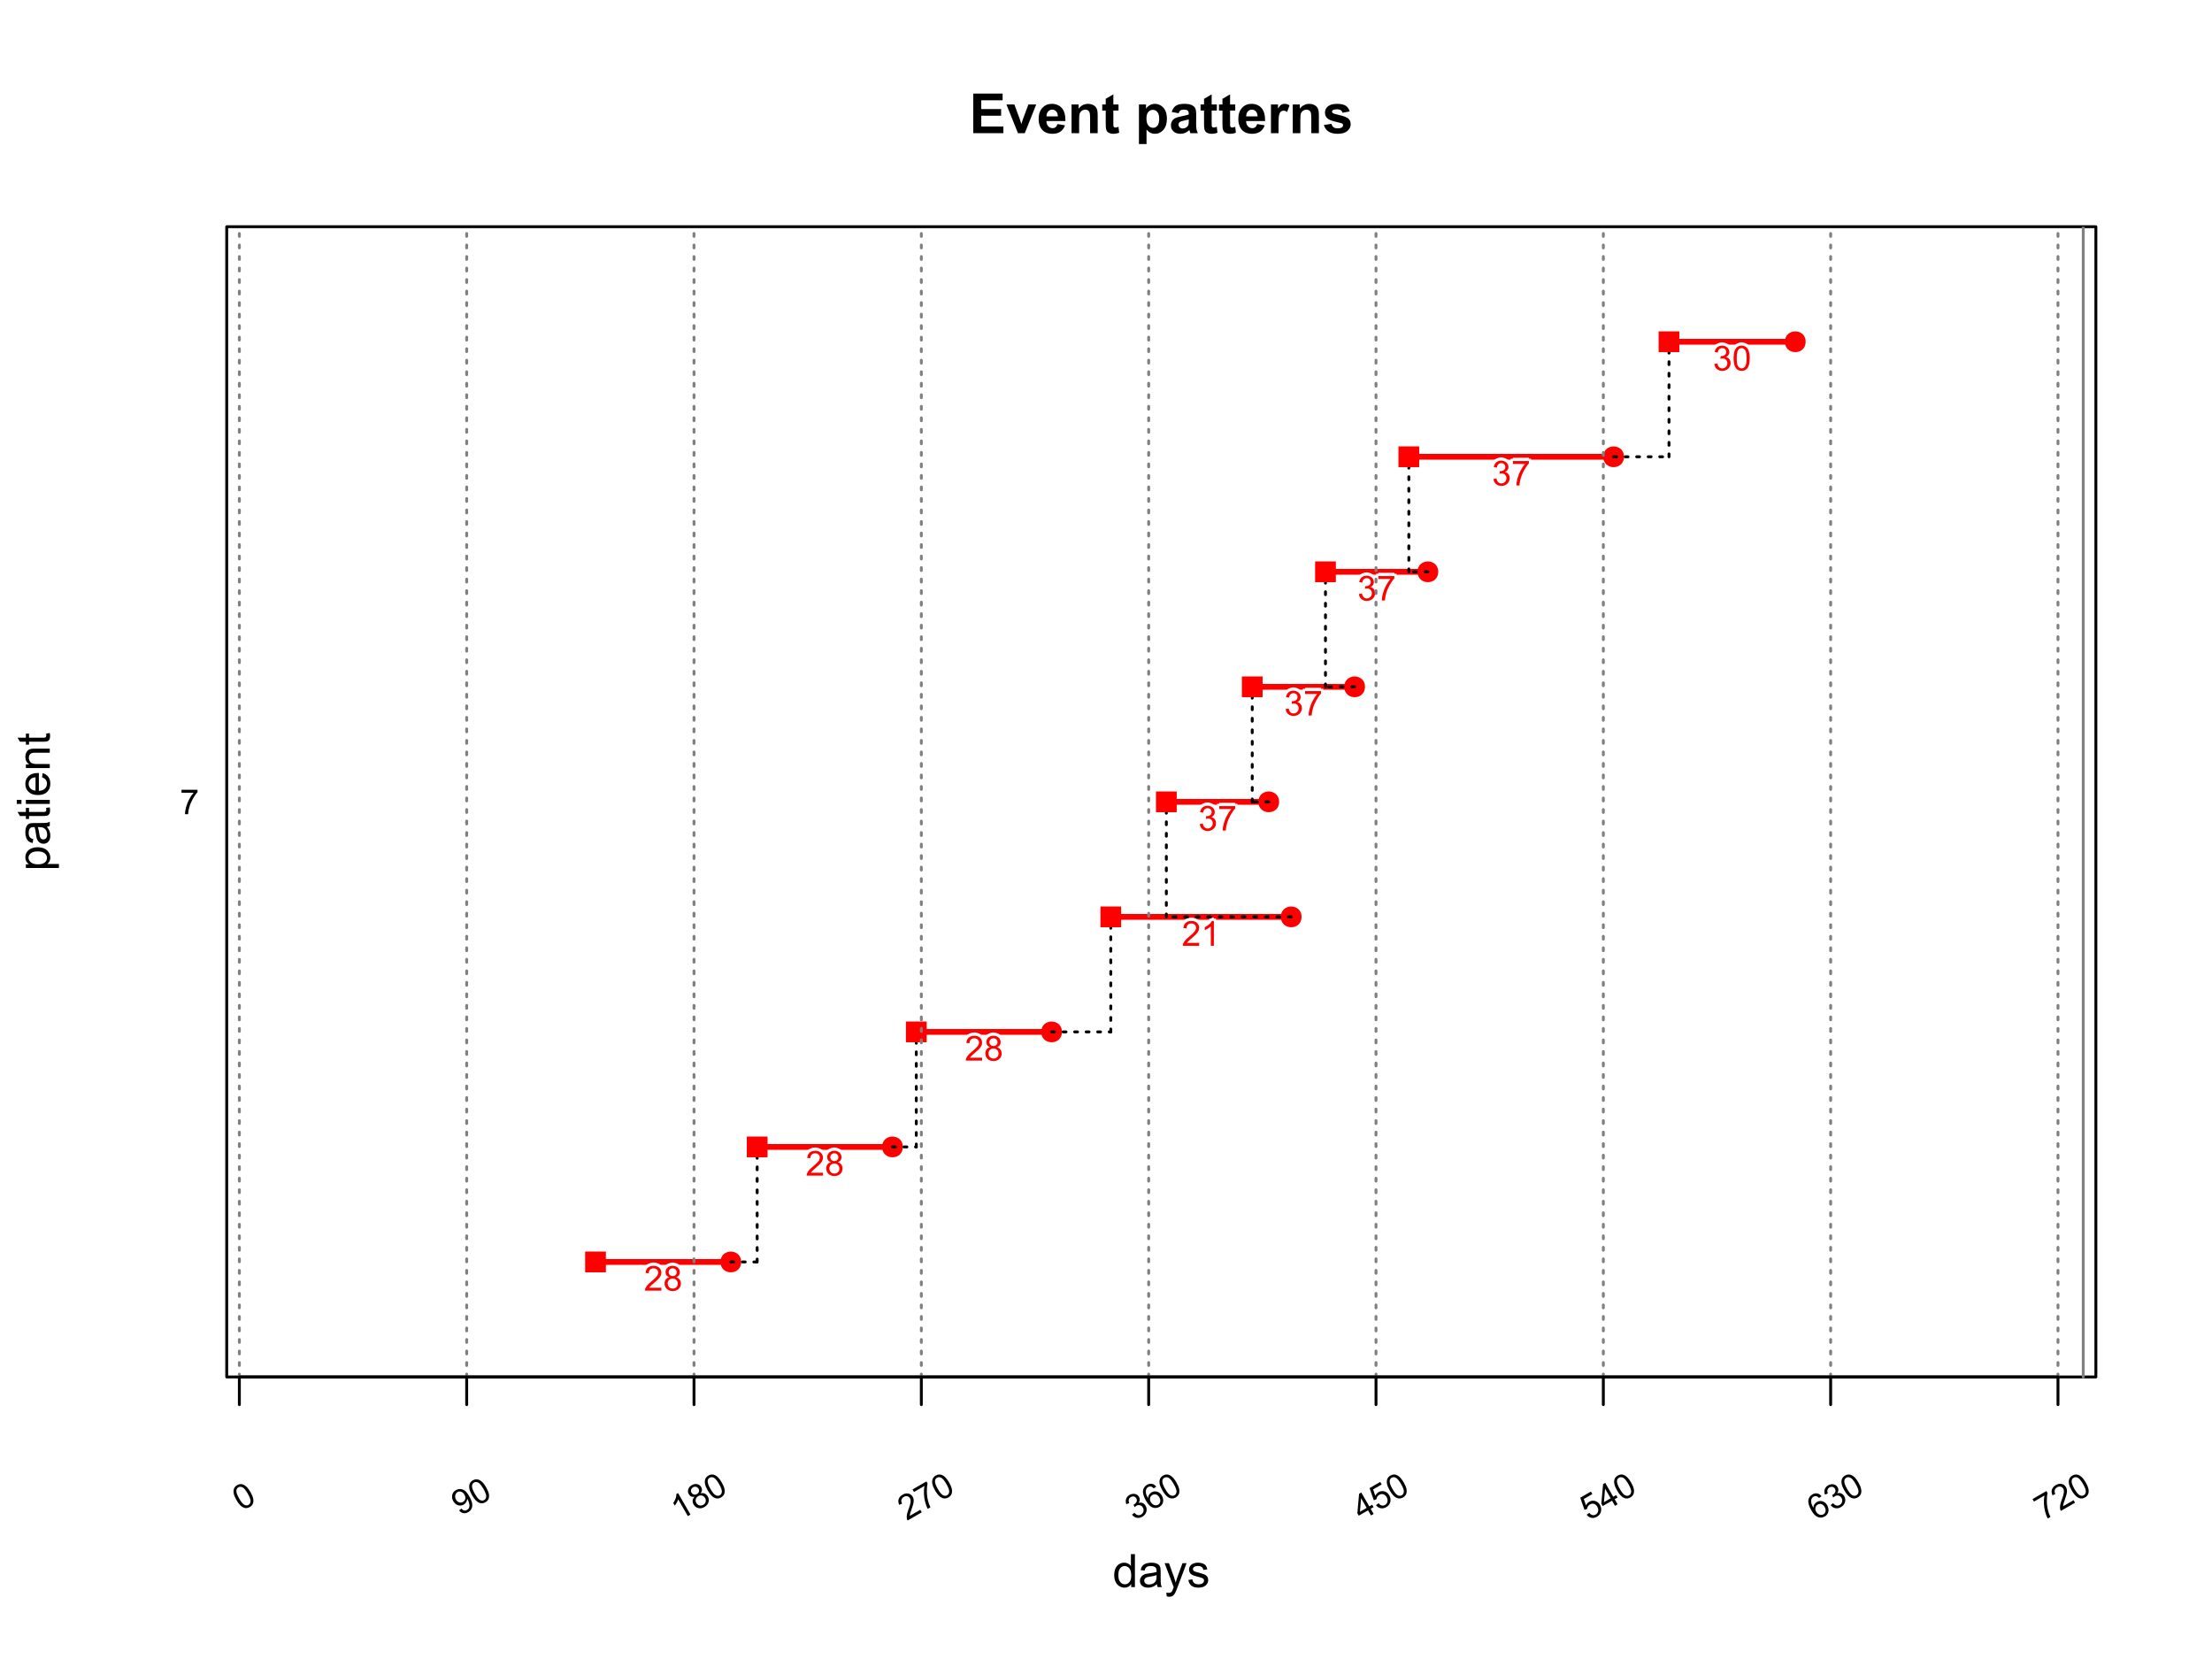 <?xml version="1.0" encoding="UTF-8"?>
<svg xmlns="http://www.w3.org/2000/svg" xmlns:xlink="http://www.w3.org/1999/xlink" width="576pt" height="432pt" viewBox="0 0 576 432" version="1.1">
<defs>
<g>
<symbol overflow="visible" id="glyph0-0">
<path style="stroke:none;" d="M 1.801 0 L 1.801 -9 L 9 -9 L 9 0 Z M 2.023 -0.227 L 8.773 -0.227 L 8.773 -8.773 L 2.023 -8.773 Z M 2.023 -0.227 "/>
</symbol>
<symbol overflow="visible" id="glyph0-1">
<path style="stroke:none;" d="M 1.047 0 L 1.047 -10.309 L 8.691 -10.309 L 8.691 -8.562 L 3.129 -8.562 L 3.129 -6.277 L 8.305 -6.277 L 8.305 -4.543 L 3.129 -4.543 L 3.129 -1.738 L 8.887 -1.738 L 8.887 0 Z M 1.047 0 "/>
</symbol>
<symbol overflow="visible" id="glyph0-2">
<path style="stroke:none;" d="M 3.086 0 L 0.078 -7.469 L 2.152 -7.469 L 3.559 -3.656 L 3.965 -2.383 C 4.07 -2.703 4.137 -2.918 4.168 -3.023 C 4.23 -3.234 4.301 -3.445 4.379 -3.656 L 5.801 -7.469 L 7.832 -7.469 L 4.867 0 Z M 3.086 0 "/>
</symbol>
<symbol overflow="visible" id="glyph0-3">
<path style="stroke:none;" d="M 5.359 -2.375 L 7.328 -2.047 C 7.07 -1.32 6.668 -0.773 6.125 -0.398 C 5.578 -0.023 4.898 0.164 4.078 0.168 C 2.777 0.164 1.816 -0.258 1.195 -1.105 C 0.703 -1.781 0.457 -2.637 0.457 -3.676 C 0.457 -4.91 0.777 -5.883 1.426 -6.586 C 2.07 -7.285 2.891 -7.633 3.883 -7.637 C 4.988 -7.633 5.863 -7.266 6.508 -6.535 C 7.148 -5.797 7.457 -4.676 7.434 -3.164 L 2.48 -3.164 C 2.492 -2.578 2.652 -2.121 2.961 -1.797 C 3.262 -1.469 3.641 -1.305 4.098 -1.309 C 4.402 -1.305 4.664 -1.391 4.879 -1.559 C 5.086 -1.727 5.246 -1.996 5.359 -2.375 Z M 5.469 -4.375 C 5.453 -4.941 5.309 -5.375 5.027 -5.676 C 4.746 -5.973 4.402 -6.121 4 -6.125 C 3.566 -6.121 3.211 -5.965 2.934 -5.652 C 2.648 -5.336 2.508 -4.91 2.516 -4.375 Z M 5.469 -4.375 "/>
</symbol>
<symbol overflow="visible" id="glyph0-4">
<path style="stroke:none;" d="M 7.824 0 L 5.852 0 L 5.852 -3.812 C 5.848 -4.613 5.805 -5.133 5.723 -5.375 C 5.637 -5.609 5.5 -5.793 5.312 -5.926 C 5.121 -6.055 4.891 -6.121 4.625 -6.125 C 4.281 -6.121 3.977 -6.027 3.703 -5.844 C 3.43 -5.652 3.242 -5.406 3.145 -5.098 C 3.043 -4.785 2.992 -4.211 2.996 -3.383 L 2.996 0 L 1.02 0 L 1.02 -7.469 L 2.855 -7.469 L 2.855 -6.371 C 3.504 -7.211 4.324 -7.633 5.316 -7.637 C 5.746 -7.633 6.145 -7.555 6.508 -7.398 C 6.867 -7.238 7.141 -7.039 7.328 -6.797 C 7.512 -6.555 7.641 -6.277 7.715 -5.969 C 7.785 -5.656 7.82 -5.215 7.824 -4.641 Z M 7.824 0 "/>
</symbol>
<symbol overflow="visible" id="glyph0-5">
<path style="stroke:none;" d="M 4.457 -7.469 L 4.457 -5.891 L 3.109 -5.891 L 3.109 -2.883 C 3.105 -2.273 3.117 -1.918 3.145 -1.816 C 3.168 -1.715 3.227 -1.629 3.32 -1.566 C 3.41 -1.496 3.523 -1.465 3.656 -1.469 C 3.836 -1.465 4.098 -1.527 4.449 -1.66 L 4.621 -0.125 C 4.156 0.07 3.637 0.164 3.059 0.168 C 2.699 0.164 2.375 0.105 2.094 -0.012 C 1.805 -0.129 1.598 -0.281 1.465 -0.473 C 1.332 -0.66 1.238 -0.918 1.188 -1.246 C 1.145 -1.473 1.125 -1.938 1.125 -2.637 L 1.125 -5.891 L 0.219 -5.891 L 0.219 -7.469 L 1.125 -7.469 L 1.125 -8.949 L 3.109 -10.105 L 3.109 -7.469 Z M 4.457 -7.469 "/>
</symbol>
<symbol overflow="visible" id="glyph0-6">
<path style="stroke:none;" d=""/>
</symbol>
<symbol overflow="visible" id="glyph0-7">
<path style="stroke:none;" d="M 0.977 -7.469 L 2.82 -7.469 L 2.82 -6.371 C 3.055 -6.742 3.379 -7.047 3.789 -7.285 C 4.195 -7.516 4.648 -7.633 5.148 -7.637 C 6.012 -7.633 6.746 -7.293 7.355 -6.617 C 7.957 -5.934 8.262 -4.988 8.262 -3.777 C 8.262 -2.527 7.957 -1.559 7.348 -0.867 C 6.738 -0.18 6 0.164 5.133 0.168 C 4.719 0.164 4.344 0.086 4.012 -0.078 C 3.672 -0.238 3.32 -0.52 2.953 -0.922 L 2.953 2.84 L 0.977 2.84 Z M 2.934 -3.859 C 2.93 -3.02 3.094 -2.398 3.43 -2 C 3.758 -1.594 4.164 -1.395 4.648 -1.398 C 5.102 -1.395 5.484 -1.578 5.793 -1.949 C 6.094 -2.316 6.246 -2.922 6.25 -3.762 C 6.246 -4.543 6.09 -5.121 5.777 -5.504 C 5.465 -5.879 5.074 -6.07 4.613 -6.074 C 4.125 -6.07 3.727 -5.883 3.41 -5.516 C 3.09 -5.141 2.93 -4.59 2.934 -3.859 Z M 2.934 -3.859 "/>
</symbol>
<symbol overflow="visible" id="glyph0-8">
<path style="stroke:none;" d="M 2.512 -5.188 L 0.719 -5.512 C 0.918 -6.23 1.266 -6.766 1.758 -7.113 C 2.25 -7.461 2.98 -7.633 3.953 -7.637 C 4.832 -7.633 5.488 -7.531 5.918 -7.324 C 6.348 -7.113 6.648 -6.848 6.828 -6.527 C 7 -6.207 7.09 -5.617 7.094 -4.762 L 7.074 -2.453 C 7.07 -1.793 7.102 -1.309 7.168 -1 C 7.227 -0.688 7.348 -0.355 7.523 0 L 5.57 0 C 5.516 -0.129 5.453 -0.32 5.379 -0.582 C 5.344 -0.695 5.32 -0.773 5.309 -0.816 C 4.969 -0.484 4.605 -0.238 4.223 -0.078 C 3.836 0.086 3.426 0.164 2.996 0.168 C 2.223 0.164 1.617 -0.043 1.176 -0.457 C 0.73 -0.871 0.508 -1.398 0.512 -2.039 C 0.508 -2.461 0.609 -2.836 0.812 -3.168 C 1.012 -3.496 1.293 -3.75 1.66 -3.926 C 2.02 -4.102 2.547 -4.254 3.234 -4.387 C 4.156 -4.559 4.793 -4.719 5.152 -4.871 L 5.152 -5.07 C 5.148 -5.445 5.055 -5.719 4.871 -5.883 C 4.68 -6.043 4.328 -6.121 3.812 -6.125 C 3.457 -6.121 3.184 -6.055 2.988 -5.918 C 2.789 -5.777 2.629 -5.531 2.512 -5.188 Z M 5.152 -3.586 C 4.895 -3.5 4.496 -3.398 3.949 -3.285 C 3.402 -3.164 3.043 -3.047 2.875 -2.938 C 2.613 -2.75 2.484 -2.52 2.488 -2.242 C 2.484 -1.965 2.586 -1.727 2.797 -1.523 C 3 -1.32 3.266 -1.219 3.586 -1.223 C 3.941 -1.219 4.281 -1.336 4.605 -1.574 C 4.844 -1.75 5 -1.969 5.078 -2.23 C 5.125 -2.395 5.148 -2.715 5.152 -3.191 Z M 5.152 -3.586 "/>
</symbol>
<symbol overflow="visible" id="glyph0-9">
<path style="stroke:none;" d="M 2.926 0 L 0.949 0 L 0.949 -7.469 L 2.785 -7.469 L 2.785 -6.406 C 3.094 -6.902 3.375 -7.234 3.629 -7.395 C 3.879 -7.555 4.164 -7.633 4.484 -7.637 C 4.93 -7.633 5.363 -7.508 5.785 -7.262 L 5.176 -5.539 C 4.84 -5.75 4.531 -5.859 4.246 -5.863 C 3.969 -5.859 3.734 -5.781 3.543 -5.633 C 3.348 -5.477 3.195 -5.203 3.09 -4.809 C 2.977 -4.406 2.922 -3.57 2.926 -2.305 Z M 2.926 0 "/>
</symbol>
<symbol overflow="visible" id="glyph0-10">
<path style="stroke:none;" d="M 0.336 -2.129 L 2.32 -2.434 C 2.402 -2.043 2.57 -1.75 2.832 -1.555 C 3.086 -1.352 3.449 -1.254 3.918 -1.258 C 4.426 -1.254 4.809 -1.348 5.07 -1.539 C 5.238 -1.668 5.324 -1.844 5.328 -2.066 C 5.324 -2.215 5.277 -2.34 5.188 -2.441 C 5.086 -2.531 4.867 -2.617 4.527 -2.699 C 2.93 -3.047 1.918 -3.367 1.496 -3.664 C 0.902 -4.062 0.609 -4.625 0.613 -5.344 C 0.609 -5.988 0.863 -6.531 1.379 -6.973 C 1.887 -7.414 2.68 -7.633 3.754 -7.637 C 4.773 -7.633 5.531 -7.469 6.031 -7.137 C 6.523 -6.801 6.867 -6.309 7.059 -5.66 L 5.195 -5.316 C 5.113 -5.602 4.961 -5.824 4.742 -5.98 C 4.516 -6.133 4.199 -6.211 3.789 -6.215 C 3.266 -6.211 2.895 -6.137 2.672 -5.996 C 2.52 -5.891 2.441 -5.758 2.445 -5.598 C 2.441 -5.453 2.508 -5.336 2.645 -5.238 C 2.816 -5.105 3.434 -4.918 4.488 -4.684 C 5.539 -4.441 6.273 -4.148 6.695 -3.805 C 7.105 -3.449 7.312 -2.961 7.312 -2.336 C 7.312 -1.648 7.023 -1.059 6.453 -0.57 C 5.879 -0.078 5.035 0.164 3.918 0.168 C 2.898 0.164 2.094 -0.039 1.5 -0.449 C 0.906 -0.859 0.516 -1.418 0.336 -2.129 Z M 0.336 -2.129 "/>
</symbol>
<symbol overflow="visible" id="glyph1-0">
<path style="stroke:none;" d="M 1.5 0 L 1.5 -7.5 L 7.5 -7.5 L 7.5 0 Z M 1.688 -0.188 L 7.312 -0.188 L 7.312 -7.312 L 1.688 -7.312 Z M 1.688 -0.188 "/>
</symbol>
<symbol overflow="visible" id="glyph1-1">
<path style="stroke:none;" d="M 4.828 0 L 4.828 -0.785 C 4.43 -0.168 3.848 0.141 3.086 0.141 C 2.59 0.141 2.133 0.004 1.719 -0.27 C 1.297 -0.543 0.977 -0.922 0.75 -1.414 C 0.523 -1.898 0.41 -2.465 0.41 -3.105 C 0.41 -3.727 0.512 -4.289 0.719 -4.797 C 0.926 -5.301 1.238 -5.688 1.652 -5.957 C 2.066 -6.227 2.527 -6.363 3.039 -6.363 C 3.41 -6.363 3.746 -6.281 4.043 -6.125 C 4.336 -5.965 4.574 -5.762 4.758 -5.508 L 4.758 -8.59 L 5.805 -8.59 L 5.805 0 Z M 1.492 -3.105 C 1.488 -2.309 1.656 -1.711 1.996 -1.316 C 2.328 -0.922 2.727 -0.727 3.188 -0.727 C 3.648 -0.727 4.039 -0.914 4.359 -1.293 C 4.68 -1.668 4.84 -2.242 4.844 -3.016 C 4.84 -3.867 4.676 -4.492 4.352 -4.895 C 4.02 -5.289 3.617 -5.488 3.141 -5.492 C 2.672 -5.488 2.277 -5.297 1.965 -4.918 C 1.645 -4.531 1.488 -3.93 1.492 -3.105 Z M 1.492 -3.105 "/>
</symbol>
<symbol overflow="visible" id="glyph1-2">
<path style="stroke:none;" d="M 4.852 -0.766 C 4.461 -0.434 4.082 -0.199 3.723 -0.062 C 3.355 0.074 2.969 0.141 2.562 0.141 C 1.875 0.141 1.352 -0.023 0.984 -0.359 C 0.617 -0.688 0.434 -1.117 0.434 -1.641 C 0.434 -1.945 0.5 -2.223 0.641 -2.473 C 0.777 -2.723 0.961 -2.926 1.188 -3.082 C 1.41 -3.234 1.664 -3.348 1.945 -3.43 C 2.152 -3.477 2.465 -3.531 2.883 -3.586 C 3.734 -3.688 4.359 -3.809 4.766 -3.949 C 4.766 -4.09 4.77 -4.18 4.77 -4.227 C 4.77 -4.648 4.668 -4.953 4.469 -5.133 C 4.199 -5.371 3.801 -5.488 3.27 -5.492 C 2.77 -5.488 2.402 -5.402 2.168 -5.23 C 1.934 -5.055 1.758 -4.746 1.648 -4.305 L 0.617 -4.445 C 0.707 -4.887 0.863 -5.242 1.078 -5.516 C 1.289 -5.781 1.598 -5.992 2.008 -6.141 C 2.41 -6.289 2.883 -6.363 3.422 -6.363 C 3.953 -6.363 4.383 -6.301 4.715 -6.176 C 5.047 -6.051 5.293 -5.891 5.449 -5.703 C 5.605 -5.512 5.715 -5.273 5.777 -4.984 C 5.809 -4.805 5.824 -4.48 5.828 -4.016 L 5.828 -2.609 C 5.824 -1.625 5.848 -1.004 5.895 -0.746 C 5.941 -0.484 6.031 -0.238 6.164 0 L 5.062 0 C 4.953 -0.219 4.883 -0.473 4.852 -0.766 Z M 4.766 -3.125 C 4.375 -2.965 3.801 -2.832 3.039 -2.727 C 2.605 -2.66 2.301 -2.59 2.121 -2.516 C 1.941 -2.434 1.801 -2.32 1.703 -2.172 C 1.605 -2.02 1.559 -1.852 1.559 -1.672 C 1.559 -1.387 1.664 -1.152 1.875 -0.969 C 2.086 -0.777 2.398 -0.684 2.812 -0.688 C 3.219 -0.684 3.578 -0.773 3.895 -0.953 C 4.211 -1.129 4.445 -1.371 4.594 -1.68 C 4.707 -1.918 4.762 -2.27 4.766 -2.734 Z M 4.766 -3.125 "/>
</symbol>
<symbol overflow="visible" id="glyph1-3">
<path style="stroke:none;" d="M 0.742 2.398 L 0.625 1.406 C 0.855 1.469 1.059 1.5 1.23 1.5 C 1.465 1.5 1.652 1.461 1.793 1.383 C 1.934 1.305 2.047 1.195 2.141 1.055 C 2.203 0.949 2.312 0.688 2.461 0.27 C 2.48 0.207 2.512 0.121 2.555 0.012 L 0.195 -6.223 L 1.328 -6.223 L 2.625 -2.617 C 2.789 -2.16 2.938 -1.68 3.078 -1.18 C 3.195 -1.66 3.34 -2.133 3.508 -2.594 L 4.84 -6.223 L 5.895 -6.223 L 3.527 0.105 C 3.273 0.789 3.074 1.258 2.938 1.516 C 2.746 1.863 2.531 2.117 2.293 2.281 C 2.047 2.438 1.758 2.52 1.422 2.523 C 1.215 2.52 0.988 2.477 0.742 2.398 Z M 0.742 2.398 "/>
</symbol>
<symbol overflow="visible" id="glyph1-4">
<path style="stroke:none;" d="M 0.367 -1.859 L 1.414 -2.023 C 1.469 -1.602 1.633 -1.281 1.902 -1.059 C 2.168 -0.836 2.543 -0.727 3.023 -0.727 C 3.508 -0.727 3.867 -0.824 4.102 -1.023 C 4.336 -1.219 4.453 -1.449 4.453 -1.719 C 4.453 -1.953 4.348 -2.141 4.141 -2.281 C 3.996 -2.371 3.637 -2.492 3.062 -2.637 C 2.289 -2.832 1.754 -3 1.457 -3.145 C 1.156 -3.285 0.93 -3.48 0.777 -3.734 C 0.621 -3.984 0.543 -4.266 0.547 -4.57 C 0.543 -4.844 0.605 -5.098 0.734 -5.34 C 0.859 -5.574 1.035 -5.773 1.254 -5.93 C 1.418 -6.047 1.641 -6.148 1.926 -6.234 C 2.207 -6.32 2.512 -6.363 2.836 -6.363 C 3.324 -6.363 3.75 -6.293 4.121 -6.152 C 4.488 -6.012 4.762 -5.82 4.938 -5.578 C 5.113 -5.336 5.234 -5.016 5.305 -4.617 L 4.273 -4.477 C 4.223 -4.797 4.086 -5.047 3.863 -5.227 C 3.637 -5.406 3.32 -5.496 2.914 -5.496 C 2.426 -5.496 2.082 -5.414 1.875 -5.254 C 1.664 -5.094 1.559 -4.906 1.562 -4.695 C 1.559 -4.555 1.602 -4.434 1.695 -4.324 C 1.773 -4.211 1.91 -4.117 2.098 -4.043 C 2.203 -4.004 2.512 -3.914 3.031 -3.773 C 3.773 -3.574 4.293 -3.41 4.59 -3.285 C 4.879 -3.156 5.113 -2.973 5.285 -2.73 C 5.453 -2.488 5.535 -2.188 5.539 -1.828 C 5.535 -1.477 5.434 -1.145 5.23 -0.832 C 5.023 -0.52 4.727 -0.277 4.34 -0.113 C 3.953 0.059 3.516 0.141 3.031 0.141 C 2.219 0.141 1.602 -0.027 1.18 -0.363 C 0.754 -0.699 0.484 -1.195 0.367 -1.859 Z M 0.367 -1.859 "/>
</symbol>
<symbol overflow="visible" id="glyph2-0">
<path style="stroke:none;" d="M 0 -1.5 L -7.5 -1.5 L -7.5 -7.5 L 0 -7.5 Z M -0.188 -1.688 L -0.188 -7.312 L -7.312 -7.312 L -7.312 -1.688 Z M -0.188 -1.688 "/>
</symbol>
<symbol overflow="visible" id="glyph2-1">
<path style="stroke:none;" d="M 2.383 -0.789 L -6.223 -0.793 L -6.223 -1.754 L -5.414 -1.754 C -5.73 -1.977 -5.965 -2.234 -6.125 -2.52 C -6.281 -2.805 -6.363 -3.148 -6.363 -3.559 C -6.363 -4.082 -6.227 -4.551 -5.953 -4.961 C -5.68 -5.363 -5.293 -5.672 -4.793 -5.883 C -4.293 -6.09 -3.746 -6.191 -3.156 -6.195 C -2.52 -6.191 -1.945 -6.078 -1.438 -5.852 C -0.922 -5.621 -0.531 -5.289 -0.266 -4.855 C 0.008 -4.418 0.141 -3.961 0.141 -3.48 C 0.141 -3.129 0.066 -2.812 -0.082 -2.535 C -0.23 -2.254 -0.418 -2.023 -0.645 -1.844 L 2.383 -1.844 Z M -3.078 -1.746 C -2.273 -1.746 -1.684 -1.906 -1.301 -2.23 C -0.918 -2.555 -0.727 -2.949 -0.727 -3.41 C -0.727 -3.879 -0.922 -4.277 -1.32 -4.613 C -1.711 -4.945 -2.328 -5.113 -3.164 -5.117 C -3.953 -5.113 -4.547 -4.949 -4.945 -4.625 C -5.34 -4.297 -5.535 -3.91 -5.539 -3.457 C -5.535 -3.008 -5.324 -2.609 -4.906 -2.266 C -4.484 -1.918 -3.875 -1.746 -3.078 -1.746 Z M -3.078 -1.746 "/>
</symbol>
<symbol overflow="visible" id="glyph2-2">
<path style="stroke:none;" d="M -0.766 -4.852 C -0.434 -4.461 -0.199 -4.082 -0.062 -3.723 C 0.074 -3.355 0.141 -2.969 0.141 -2.562 C 0.141 -1.875 -0.023 -1.352 -0.359 -0.984 C -0.688 -0.617 -1.117 -0.434 -1.641 -0.434 C -1.945 -0.434 -2.223 -0.5 -2.473 -0.641 C -2.723 -0.777 -2.926 -0.961 -3.082 -1.188 C -3.234 -1.41 -3.348 -1.664 -3.43 -1.945 C -3.477 -2.152 -3.531 -2.465 -3.586 -2.883 C -3.688 -3.734 -3.809 -4.359 -3.949 -4.766 C -4.09 -4.766 -4.18 -4.77 -4.227 -4.77 C -4.648 -4.77 -4.953 -4.668 -5.133 -4.469 C -5.371 -4.199 -5.488 -3.801 -5.492 -3.27 C -5.488 -2.773 -5.402 -2.406 -5.23 -2.172 C -5.055 -1.934 -4.746 -1.758 -4.305 -1.648 L -4.445 -0.617 C -4.887 -0.707 -5.242 -0.863 -5.516 -1.078 C -5.781 -1.293 -5.992 -1.602 -6.141 -2.012 C -6.289 -2.414 -6.363 -2.887 -6.363 -3.422 C -6.363 -3.953 -6.301 -4.383 -6.176 -4.715 C -6.051 -5.047 -5.891 -5.293 -5.703 -5.449 C -5.512 -5.605 -5.273 -5.715 -4.984 -5.777 C -4.805 -5.809 -4.48 -5.824 -4.016 -5.828 L -2.605 -5.828 C -1.625 -5.824 -1.004 -5.848 -0.746 -5.895 C -0.48 -5.941 -0.234 -6.031 0 -6.164 L 0 -5.062 C -0.219 -4.953 -0.473 -4.883 -0.766 -4.852 Z M -3.121 -4.766 C -2.961 -4.375 -2.828 -3.801 -2.727 -3.039 C -2.66 -2.605 -2.59 -2.301 -2.516 -2.121 C -2.434 -1.941 -2.32 -1.801 -2.172 -1.703 C -2.02 -1.605 -1.852 -1.559 -1.672 -1.559 C -1.387 -1.559 -1.152 -1.664 -0.965 -1.875 C -0.773 -2.086 -0.68 -2.398 -0.684 -2.812 C -0.68 -3.219 -0.77 -3.578 -0.949 -3.895 C -1.129 -4.211 -1.371 -4.445 -1.68 -4.594 C -1.918 -4.707 -2.27 -4.762 -2.734 -4.766 Z M -3.121 -4.766 "/>
</symbol>
<symbol overflow="visible" id="glyph2-3">
<path style="stroke:none;" d="M -0.941 -3.094 L -0.012 -3.246 C 0.051 -2.949 0.082 -2.684 0.082 -2.449 C 0.082 -2.066 0.023 -1.77 -0.098 -1.559 C -0.219 -1.348 -0.379 -1.199 -0.574 -1.113 C -0.77 -1.027 -1.184 -0.984 -1.82 -0.984 L -5.402 -0.984 L -5.402 -0.211 L -6.223 -0.211 L -6.223 -0.984 L -7.766 -0.984 L -8.398 -2.035 L -6.223 -2.035 L -6.223 -3.094 L -5.402 -3.094 L -5.402 -2.035 L -1.762 -2.031 C -1.461 -2.027 -1.27 -2.047 -1.184 -2.086 C -1.098 -2.125 -1.027 -2.184 -0.977 -2.27 C -0.926 -2.352 -0.902 -2.473 -0.902 -2.633 C -0.902 -2.742 -0.914 -2.898 -0.941 -3.094 Z M -0.941 -3.094 "/>
</symbol>
<symbol overflow="visible" id="glyph2-4">
<path style="stroke:none;" d="M -7.375 -0.797 L -8.59 -0.797 L -8.59 -1.852 L -7.375 -1.852 Z M 0 -0.797 L -6.223 -0.797 L -6.223 -1.852 L 0 -1.852 Z M 0 -0.797 "/>
</symbol>
<symbol overflow="visible" id="glyph2-5">
<path style="stroke:none;" d="M -2.004 -5.051 L -1.867 -6.141 C -1.23 -5.969 -0.738 -5.648 -0.387 -5.184 C -0.035 -4.719 0.141 -4.125 0.141 -3.406 C 0.141 -2.492 -0.137 -1.77 -0.699 -1.238 C -1.254 -0.703 -2.043 -0.438 -3.059 -0.441 C -4.105 -0.438 -4.918 -0.707 -5.496 -1.25 C -6.074 -1.785 -6.363 -2.484 -6.363 -3.348 C -6.363 -4.176 -6.078 -4.855 -5.512 -5.383 C -4.945 -5.91 -4.148 -6.176 -3.121 -6.176 C -3.055 -6.176 -2.961 -6.172 -2.84 -6.172 L -2.844 -1.531 C -2.156 -1.566 -1.633 -1.762 -1.27 -2.109 C -0.906 -2.457 -0.727 -2.891 -0.727 -3.41 C -0.727 -3.797 -0.828 -4.125 -1.031 -4.402 C -1.234 -4.672 -1.559 -4.891 -2.004 -5.051 Z M -3.711 -1.59 L -3.707 -5.062 C -4.227 -5.016 -4.621 -4.883 -4.887 -4.664 C -5.293 -4.328 -5.496 -3.891 -5.496 -3.359 C -5.496 -2.871 -5.332 -2.465 -5.008 -2.137 C -4.684 -1.805 -4.25 -1.621 -3.711 -1.59 Z M -3.711 -1.59 "/>
</symbol>
<symbol overflow="visible" id="glyph2-6">
<path style="stroke:none;" d="M 0 -0.789 L -6.223 -0.793 L -6.223 -1.742 L -5.336 -1.742 C -6.02 -2.195 -6.363 -2.855 -6.363 -3.723 C -6.363 -4.09 -6.293 -4.434 -6.16 -4.754 C -6.023 -5.066 -5.848 -5.305 -5.633 -5.461 C -5.41 -5.617 -5.152 -5.727 -4.852 -5.789 C -4.656 -5.828 -4.312 -5.848 -3.824 -5.848 L 0 -5.848 L 0 -4.793 L -3.785 -4.793 C -4.215 -4.793 -4.535 -4.75 -4.75 -4.668 C -4.961 -4.586 -5.129 -4.441 -5.258 -4.234 C -5.383 -4.023 -5.449 -3.777 -5.449 -3.5 C -5.449 -3.047 -5.305 -2.66 -5.02 -2.336 C -4.734 -2.008 -4.195 -1.844 -3.398 -1.848 L 0 -1.844 Z M 0 -0.789 "/>
</symbol>
<symbol overflow="visible" id="glyph3-0">
<path style="stroke:none;" d="M 1.125 0 L 1.125 -5.625 L 5.625 -5.625 L 5.625 0 Z M 1.266 -0.141 L 5.484 -0.141 L 5.484 -5.484 L 1.266 -5.484 Z M 1.266 -0.141 "/>
</symbol>
<symbol overflow="visible" id="glyph3-1">
<path style="stroke:none;" d="M 4.531 -0.762 L 4.531 0 L 0.273 0 C 0.266 -0.188 0.297 -0.371 0.363 -0.551 C 0.473 -0.84 0.645 -1.125 0.883 -1.406 C 1.121 -1.688 1.469 -2.012 1.922 -2.383 C 2.617 -2.953 3.09 -3.406 3.34 -3.746 C 3.586 -4.078 3.707 -4.398 3.711 -4.699 C 3.707 -5.012 3.594 -5.273 3.371 -5.488 C 3.145 -5.703 2.855 -5.812 2.496 -5.812 C 2.113 -5.812 1.809 -5.695 1.582 -5.469 C 1.352 -5.238 1.234 -4.926 1.234 -4.523 L 0.422 -4.605 C 0.477 -5.211 0.684 -5.672 1.047 -5.992 C 1.41 -6.309 1.898 -6.469 2.516 -6.469 C 3.129 -6.469 3.617 -6.297 3.98 -5.953 C 4.34 -5.609 4.523 -5.184 4.523 -4.68 C 4.523 -4.418 4.469 -4.164 4.363 -3.918 C 4.258 -3.668 4.082 -3.406 3.84 -3.133 C 3.59 -2.855 3.184 -2.477 2.617 -2 C 2.141 -1.598 1.836 -1.328 1.703 -1.188 C 1.566 -1.043 1.457 -0.902 1.371 -0.762 Z M 4.531 -0.762 "/>
</symbol>
<symbol overflow="visible" id="glyph3-2">
<path style="stroke:none;" d="M 1.59 -3.492 C 1.258 -3.609 1.016 -3.781 0.859 -4.008 C 0.699 -4.23 0.621 -4.496 0.625 -4.809 C 0.621 -5.273 0.789 -5.668 1.129 -5.988 C 1.461 -6.309 1.91 -6.469 2.473 -6.469 C 3.035 -6.469 3.488 -6.305 3.832 -5.977 C 4.176 -5.648 4.348 -5.25 4.348 -4.785 C 4.348 -4.484 4.266 -4.223 4.109 -4.004 C 3.949 -3.777 3.715 -3.609 3.398 -3.492 C 3.793 -3.363 4.094 -3.152 4.301 -2.867 C 4.504 -2.578 4.605 -2.238 4.609 -1.84 C 4.605 -1.289 4.41 -0.824 4.023 -0.453 C 3.633 -0.078 3.121 0.105 2.488 0.109 C 1.852 0.105 1.34 -0.078 0.949 -0.453 C 0.559 -0.828 0.363 -1.301 0.363 -1.863 C 0.363 -2.281 0.469 -2.629 0.68 -2.914 C 0.891 -3.195 1.191 -3.391 1.59 -3.492 Z M 1.434 -4.836 C 1.43 -4.523 1.527 -4.273 1.727 -4.086 C 1.922 -3.891 2.176 -3.797 2.492 -3.797 C 2.793 -3.797 3.043 -3.891 3.238 -4.082 C 3.43 -4.273 3.527 -4.508 3.531 -4.789 C 3.527 -5.078 3.426 -5.324 3.23 -5.523 C 3.027 -5.719 2.781 -5.816 2.484 -5.82 C 2.18 -5.816 1.926 -5.719 1.73 -5.527 C 1.527 -5.332 1.43 -5.102 1.434 -4.836 Z M 1.18 -1.859 C 1.176 -1.629 1.23 -1.41 1.34 -1.203 C 1.445 -0.988 1.605 -0.824 1.816 -0.711 C 2.027 -0.594 2.254 -0.539 2.496 -0.539 C 2.871 -0.539 3.18 -0.66 3.43 -0.902 C 3.672 -1.145 3.797 -1.453 3.801 -1.832 C 3.797 -2.211 3.668 -2.527 3.418 -2.777 C 3.16 -3.027 2.844 -3.152 2.469 -3.152 C 2.094 -3.152 1.785 -3.027 1.543 -2.781 C 1.297 -2.535 1.176 -2.227 1.18 -1.859 Z M 1.18 -1.859 "/>
</symbol>
<symbol overflow="visible" id="glyph3-3">
<path style="stroke:none;" d="M 3.352 0 L 2.562 0 L 2.562 -5.039 C 2.367 -4.859 2.117 -4.676 1.812 -4.496 C 1.5 -4.309 1.223 -4.172 0.98 -4.086 L 0.98 -4.852 C 1.418 -5.059 1.805 -5.309 2.141 -5.605 C 2.469 -5.898 2.703 -6.188 2.844 -6.469 L 3.352 -6.469 Z M 3.352 0 "/>
</symbol>
<symbol overflow="visible" id="glyph3-4">
<path style="stroke:none;" d="M 0.379 -1.699 L 1.168 -1.805 C 1.254 -1.355 1.41 -1.031 1.633 -0.836 C 1.848 -0.637 2.113 -0.539 2.43 -0.539 C 2.801 -0.539 3.113 -0.668 3.371 -0.926 C 3.625 -1.184 3.754 -1.504 3.758 -1.887 C 3.754 -2.246 3.637 -2.543 3.402 -2.781 C 3.164 -3.016 2.863 -3.133 2.496 -3.137 C 2.348 -3.133 2.16 -3.105 1.938 -3.051 L 2.027 -3.742 C 2.078 -3.734 2.117 -3.73 2.152 -3.734 C 2.488 -3.73 2.793 -3.82 3.062 -3.996 C 3.332 -4.172 3.469 -4.441 3.469 -4.812 C 3.469 -5.098 3.367 -5.34 3.172 -5.531 C 2.973 -5.723 2.723 -5.816 2.414 -5.82 C 2.105 -5.816 1.848 -5.719 1.645 -5.527 C 1.438 -5.332 1.305 -5.043 1.25 -4.656 L 0.457 -4.797 C 0.551 -5.324 0.77 -5.734 1.113 -6.031 C 1.457 -6.32 1.883 -6.469 2.395 -6.469 C 2.742 -6.469 3.066 -6.391 3.363 -6.242 C 3.66 -6.086 3.887 -5.883 4.043 -5.625 C 4.199 -5.363 4.277 -5.086 4.281 -4.793 C 4.277 -4.512 4.203 -4.258 4.055 -4.031 C 3.906 -3.805 3.684 -3.621 3.391 -3.488 C 3.77 -3.398 4.066 -3.219 4.281 -2.941 C 4.488 -2.664 4.594 -2.316 4.598 -1.902 C 4.594 -1.336 4.387 -0.859 3.98 -0.473 C 3.566 -0.082 3.051 0.109 2.426 0.113 C 1.859 0.109 1.387 -0.055 1.016 -0.391 C 0.641 -0.727 0.43 -1.164 0.379 -1.699 Z M 0.379 -1.699 "/>
</symbol>
<symbol overflow="visible" id="glyph3-5">
<path style="stroke:none;" d="M 0.426 -5.598 L 0.426 -6.359 L 4.598 -6.359 L 4.598 -5.742 C 4.184 -5.305 3.777 -4.723 3.375 -4.004 C 2.973 -3.277 2.66 -2.535 2.445 -1.77 C 2.281 -1.23 2.18 -0.641 2.141 0 L 1.328 0 C 1.332 -0.508 1.43 -1.117 1.625 -1.836 C 1.812 -2.551 2.086 -3.246 2.445 -3.914 C 2.797 -4.578 3.176 -5.137 3.582 -5.598 Z M 0.426 -5.598 "/>
</symbol>
<symbol overflow="visible" id="glyph3-6">
<path style="stroke:none;" d="M 0.375 -3.176 C 0.375 -3.938 0.453 -4.551 0.609 -5.016 C 0.766 -5.477 0.996 -5.832 1.305 -6.09 C 1.613 -6.34 2.004 -6.469 2.473 -6.469 C 2.816 -6.469 3.117 -6.398 3.383 -6.258 C 3.641 -6.117 3.855 -5.914 4.027 -5.656 C 4.195 -5.391 4.332 -5.074 4.43 -4.699 C 4.523 -4.324 4.57 -3.816 4.574 -3.176 C 4.57 -2.418 4.492 -1.805 4.34 -1.344 C 4.184 -0.875 3.953 -0.52 3.645 -0.27 C 3.332 -0.02 2.941 0.105 2.473 0.109 C 1.852 0.105 1.363 -0.113 1.012 -0.559 C 0.586 -1.09 0.375 -1.965 0.375 -3.176 Z M 1.188 -3.176 C 1.184 -2.117 1.309 -1.41 1.559 -1.062 C 1.805 -0.711 2.109 -0.539 2.473 -0.539 C 2.836 -0.539 3.141 -0.715 3.391 -1.066 C 3.637 -1.418 3.762 -2.121 3.762 -3.176 C 3.762 -4.238 3.637 -4.941 3.391 -5.289 C 3.141 -5.637 2.832 -5.812 2.465 -5.812 C 2.102 -5.812 1.812 -5.656 1.594 -5.352 C 1.32 -4.957 1.184 -4.234 1.188 -3.176 Z M 1.188 -3.176 "/>
</symbol>
<symbol overflow="visible" id="glyph4-0">
<path style="stroke:none;" d="M 0.973 -0.562 L -1.84 -5.434 L 2.059 -7.684 L 4.871 -2.812 Z M 1.027 -0.754 L 4.68 -2.863 L 2.008 -7.492 L -1.645 -5.383 Z M 1.027 -0.754 "/>
</symbol>
<symbol overflow="visible" id="glyph4-1">
<path style="stroke:none;" d="M -1.266 -2.938 C -1.645 -3.594 -1.883 -4.164 -1.98 -4.648 C -2.074 -5.125 -2.051 -5.555 -1.91 -5.93 C -1.77 -6.301 -1.496 -6.602 -1.09 -6.84 C -0.793 -7.008 -0.496 -7.102 -0.199 -7.113 C 0.094 -7.121 0.379 -7.055 0.66 -6.914 C 0.938 -6.773 1.211 -6.562 1.484 -6.285 C 1.754 -6.004 2.051 -5.59 2.375 -5.039 C 2.75 -4.383 2.988 -3.812 3.086 -3.336 C 3.184 -2.852 3.16 -2.426 3.02 -2.055 C 2.875 -1.68 2.602 -1.375 2.199 -1.141 C 1.656 -0.828 1.125 -0.777 0.598 -0.988 C -0.039 -1.238 -0.66 -1.887 -1.266 -2.938 Z M -0.562 -3.344 C -0.035 -2.426 0.422 -1.879 0.816 -1.703 C 1.203 -1.52 1.555 -1.52 1.871 -1.707 C 2.184 -1.883 2.363 -2.188 2.402 -2.617 C 2.441 -3.043 2.195 -3.715 1.668 -4.633 C 1.137 -5.551 0.676 -6.098 0.289 -6.277 C -0.102 -6.449 -0.453 -6.449 -0.773 -6.27 C -1.086 -6.086 -1.258 -5.805 -1.293 -5.434 C -1.332 -4.953 -1.09 -4.258 -0.562 -3.344 Z M -0.562 -3.344 "/>
</symbol>
<symbol overflow="visible" id="glyph4-2">
<path style="stroke:none;" d="M -0.32 -1.535 L 0.305 -1.977 C 0.539 -1.695 0.773 -1.535 1.012 -1.488 C 1.25 -1.438 1.492 -1.484 1.738 -1.629 C 1.945 -1.75 2.102 -1.902 2.207 -2.094 C 2.309 -2.277 2.363 -2.48 2.375 -2.703 C 2.383 -2.922 2.344 -3.191 2.254 -3.504 C 2.164 -3.816 2.039 -4.113 1.875 -4.402 C 1.855 -4.426 1.828 -4.473 1.793 -4.535 C 1.777 -4.238 1.691 -3.953 1.535 -3.68 C 1.375 -3.406 1.156 -3.188 0.883 -3.031 C 0.418 -2.762 -0.066 -2.703 -0.578 -2.855 C -1.09 -3.004 -1.504 -3.355 -1.824 -3.906 C -2.145 -4.469 -2.242 -5.02 -2.109 -5.559 C -1.977 -6.094 -1.656 -6.508 -1.156 -6.801 C -0.789 -7.008 -0.406 -7.102 0.008 -7.082 C 0.418 -7.059 0.809 -6.91 1.176 -6.641 C 1.539 -6.367 1.918 -5.891 2.316 -5.207 C 2.723 -4.492 2.973 -3.879 3.066 -3.371 C 3.152 -2.855 3.109 -2.402 2.93 -2.008 C 2.75 -1.609 2.457 -1.293 2.051 -1.055 C 1.613 -0.805 1.184 -0.719 0.77 -0.801 C 0.348 -0.883 -0.012 -1.129 -0.32 -1.535 Z M 1.066 -5.617 C 0.836 -6.008 0.547 -6.258 0.207 -6.371 C -0.137 -6.48 -0.449 -6.453 -0.746 -6.281 C -1.047 -6.105 -1.242 -5.828 -1.324 -5.449 C -1.406 -5.07 -1.332 -4.684 -1.105 -4.289 C -0.898 -3.934 -0.625 -3.707 -0.281 -3.609 C 0.059 -3.508 0.387 -3.547 0.703 -3.734 C 1.016 -3.914 1.211 -4.176 1.289 -4.516 C 1.367 -4.855 1.293 -5.223 1.066 -5.617 Z M 1.066 -5.617 "/>
</symbol>
<symbol overflow="visible" id="glyph4-3">
<path style="stroke:none;" d="M 2.902 -1.676 L 2.219 -1.281 L -0.301 -5.645 C -0.371 -5.387 -0.496 -5.105 -0.676 -4.797 C -0.848 -4.484 -1.023 -4.23 -1.195 -4.031 L -1.578 -4.691 C -1.297 -5.09 -1.09 -5.5 -0.949 -5.926 C -0.809 -6.344 -0.75 -6.711 -0.773 -7.023 L -0.332 -7.277 Z M 2.902 -1.676 "/>
</symbol>
<symbol overflow="visible" id="glyph4-4">
<path style="stroke:none;" d="M -0.367 -3.82 C -0.711 -3.758 -1.008 -3.781 -1.258 -3.898 C -1.504 -4.008 -1.707 -4.203 -1.863 -4.477 C -2.098 -4.883 -2.148 -5.305 -2.016 -5.75 C -1.883 -6.191 -1.574 -6.555 -1.09 -6.84 C -0.602 -7.117 -0.129 -7.203 0.328 -7.094 C 0.789 -6.98 1.137 -6.723 1.371 -6.316 C 1.52 -6.059 1.578 -5.793 1.555 -5.523 C 1.527 -5.254 1.41 -4.988 1.195 -4.723 C 1.602 -4.809 1.965 -4.777 2.289 -4.633 C 2.609 -4.488 2.871 -4.242 3.07 -3.898 C 3.344 -3.418 3.406 -2.922 3.258 -2.402 C 3.109 -1.883 2.758 -1.465 2.211 -1.148 C 1.656 -0.828 1.117 -0.734 0.594 -0.867 C 0.066 -1 -0.332 -1.309 -0.617 -1.797 C -0.82 -2.156 -0.902 -2.512 -0.863 -2.867 C -0.816 -3.215 -0.652 -3.535 -0.367 -3.82 Z M -1.176 -4.902 C -1.023 -4.637 -0.812 -4.469 -0.547 -4.402 C -0.277 -4.332 -0.012 -4.379 0.258 -4.535 C 0.523 -4.684 0.691 -4.891 0.766 -5.156 C 0.836 -5.422 0.801 -5.672 0.664 -5.914 C 0.516 -6.164 0.309 -6.328 0.039 -6.398 C -0.234 -6.469 -0.496 -6.43 -0.758 -6.281 C -1.016 -6.129 -1.188 -5.918 -1.266 -5.652 C -1.34 -5.383 -1.309 -5.133 -1.176 -4.902 Z M 0.09 -2.199 C 0.199 -2 0.355 -1.84 0.555 -1.711 C 0.754 -1.582 0.973 -1.52 1.215 -1.527 C 1.449 -1.531 1.676 -1.594 1.891 -1.715 C 2.215 -1.902 2.426 -2.164 2.52 -2.5 C 2.609 -2.832 2.559 -3.16 2.375 -3.488 C 2.18 -3.812 1.914 -4.023 1.574 -4.113 C 1.227 -4.203 0.891 -4.152 0.562 -3.965 C 0.238 -3.773 0.035 -3.512 -0.055 -3.18 C -0.141 -2.844 -0.098 -2.516 0.09 -2.199 Z M 0.09 -2.199 "/>
</symbol>
<symbol overflow="visible" id="glyph4-5">
<path style="stroke:none;" d="M 3.543 -2.922 L 3.922 -2.266 L 0.234 -0.137 C 0.133 -0.293 0.066 -0.469 0.043 -0.656 C -0.012 -0.961 -0.004 -1.293 0.062 -1.66 C 0.129 -2.02 0.266 -2.477 0.473 -3.023 C 0.789 -3.867 0.969 -4.496 1.016 -4.914 C 1.059 -5.324 1.008 -5.66 0.863 -5.922 C 0.703 -6.191 0.477 -6.363 0.176 -6.441 C -0.125 -6.512 -0.43 -6.461 -0.746 -6.281 C -1.07 -6.09 -1.277 -5.836 -1.363 -5.527 C -1.445 -5.215 -1.387 -4.887 -1.191 -4.535 L -1.938 -4.199 C -2.191 -4.75 -2.242 -5.254 -2.086 -5.711 C -1.93 -6.168 -1.586 -6.551 -1.059 -6.859 C -0.52 -7.168 -0.012 -7.266 0.469 -7.148 C 0.953 -7.031 1.32 -6.75 1.574 -6.312 C 1.703 -6.086 1.785 -5.844 1.816 -5.578 C 1.848 -5.309 1.824 -4.992 1.754 -4.633 C 1.676 -4.27 1.516 -3.738 1.27 -3.043 C 1.055 -2.457 0.926 -2.07 0.879 -1.883 C 0.832 -1.688 0.809 -1.508 0.809 -1.344 Z M 3.543 -2.922 "/>
</symbol>
<symbol overflow="visible" id="glyph4-6">
<path style="stroke:none;" d="M -2.43 -5.062 L -2.809 -5.719 L 0.801 -7.805 L 1.109 -7.273 C 0.969 -6.688 0.906 -5.984 0.922 -5.156 C 0.93 -4.328 1.035 -3.527 1.23 -2.754 C 1.363 -2.207 1.57 -1.645 1.852 -1.07 L 1.148 -0.664 C 0.902 -1.102 0.68 -1.684 0.488 -2.402 C 0.293 -3.121 0.184 -3.855 0.16 -4.613 C 0.133 -5.363 0.18 -6.039 0.301 -6.641 Z M -2.43 -5.062 "/>
</symbol>
<symbol overflow="visible" id="glyph4-7">
<path style="stroke:none;" d="M -0.523 -1.66 L 0.109 -2.148 C 0.41 -1.801 0.703 -1.598 0.992 -1.539 C 1.277 -1.477 1.559 -1.523 1.836 -1.684 C 2.152 -1.863 2.359 -2.133 2.457 -2.488 C 2.547 -2.836 2.5 -3.176 2.312 -3.512 C 2.129 -3.824 1.875 -4.023 1.555 -4.109 C 1.227 -4.191 0.906 -4.145 0.594 -3.965 C 0.461 -3.887 0.316 -3.77 0.152 -3.609 L -0.117 -4.254 C -0.066 -4.277 -0.027 -4.297 -0.004 -4.312 C 0.289 -4.477 0.504 -4.703 0.652 -4.992 C 0.793 -5.281 0.777 -5.582 0.598 -5.902 C 0.449 -6.148 0.246 -6.309 -0.02 -6.375 C -0.281 -6.441 -0.551 -6.398 -0.82 -6.246 C -1.086 -6.09 -1.258 -5.875 -1.34 -5.609 C -1.418 -5.336 -1.387 -5.02 -1.25 -4.656 L -2.004 -4.383 C -2.184 -4.891 -2.199 -5.355 -2.051 -5.781 C -1.898 -6.203 -1.602 -6.543 -1.16 -6.801 C -0.855 -6.973 -0.535 -7.066 -0.203 -7.086 C 0.129 -7.102 0.426 -7.039 0.691 -6.891 C 0.957 -6.742 1.16 -6.543 1.309 -6.293 C 1.445 -6.051 1.508 -5.793 1.496 -5.52 C 1.477 -5.246 1.379 -4.977 1.195 -4.719 C 1.566 -4.828 1.91 -4.82 2.234 -4.688 C 2.555 -4.555 2.82 -4.305 3.031 -3.945 C 3.309 -3.453 3.371 -2.938 3.211 -2.398 C 3.051 -1.852 2.699 -1.426 2.156 -1.113 C 1.664 -0.832 1.172 -0.742 0.684 -0.848 C 0.195 -0.949 -0.203 -1.219 -0.523 -1.66 Z M -0.523 -1.66 "/>
</symbol>
<symbol overflow="visible" id="glyph4-8">
<path style="stroke:none;" d="M 1.445 -6.453 L 0.797 -6.004 C 0.578 -6.234 0.379 -6.379 0.199 -6.441 C -0.098 -6.527 -0.383 -6.496 -0.656 -6.34 C -0.875 -6.215 -1.031 -6.043 -1.125 -5.824 C -1.25 -5.543 -1.285 -5.215 -1.238 -4.84 C -1.184 -4.465 -1 -3.996 -0.688 -3.441 C -0.664 -3.785 -0.57 -4.09 -0.402 -4.348 C -0.234 -4.605 -0.023 -4.809 0.238 -4.965 C 0.695 -5.223 1.18 -5.281 1.695 -5.133 C 2.207 -4.98 2.621 -4.637 2.93 -4.109 C 3.133 -3.754 3.242 -3.387 3.266 -3 C 3.285 -2.609 3.211 -2.258 3.043 -1.949 C 2.871 -1.637 2.621 -1.383 2.285 -1.191 C 1.715 -0.859 1.125 -0.801 0.523 -1.016 C -0.078 -1.223 -0.652 -1.812 -1.215 -2.781 C -1.832 -3.855 -2.086 -4.754 -1.977 -5.477 C -1.871 -6.102 -1.527 -6.586 -0.941 -6.926 C -0.5 -7.18 -0.07 -7.262 0.352 -7.18 C 0.773 -7.094 1.137 -6.852 1.445 -6.453 Z M 0.039 -2.434 C 0.172 -2.191 0.352 -1.996 0.578 -1.84 C 0.801 -1.684 1.035 -1.598 1.281 -1.59 C 1.527 -1.578 1.75 -1.633 1.949 -1.75 C 2.234 -1.914 2.414 -2.172 2.492 -2.527 C 2.562 -2.879 2.484 -3.258 2.254 -3.66 C 2.031 -4.043 1.754 -4.289 1.422 -4.395 C 1.086 -4.496 0.762 -4.457 0.453 -4.281 C 0.141 -4.098 -0.055 -3.836 -0.141 -3.492 C -0.227 -3.145 -0.168 -2.789 0.039 -2.434 Z M 0.039 -2.434 "/>
</symbol>
<symbol overflow="visible" id="glyph4-9">
<path style="stroke:none;" d="M 2.52 -1.453 L 1.75 -2.789 L -0.672 -1.395 L -1.035 -2.02 L -0.578 -7.105 L -0.016 -7.43 L 2.07 -3.812 L 2.824 -4.25 L 3.188 -3.621 L 2.434 -3.188 L 3.203 -1.852 Z M 1.387 -3.418 L -0.066 -5.934 L -0.359 -2.41 Z M 1.387 -3.418 "/>
</symbol>
<symbol overflow="visible" id="glyph4-10">
<path style="stroke:none;" d="M -0.52 -1.648 L 0.164 -2.125 C 0.418 -1.801 0.691 -1.609 0.988 -1.547 C 1.281 -1.484 1.566 -1.531 1.848 -1.691 C 2.172 -1.879 2.379 -2.164 2.465 -2.547 C 2.547 -2.926 2.473 -3.32 2.238 -3.734 C 2.012 -4.121 1.723 -4.367 1.375 -4.469 C 1.023 -4.566 0.672 -4.512 0.316 -4.309 C 0.098 -4.176 -0.07 -4.012 -0.191 -3.812 C -0.309 -3.605 -0.375 -3.395 -0.387 -3.184 L -1.078 -2.895 L -2.191 -6.07 L 0.582 -7.676 L 0.961 -7.02 L -1.266 -5.734 L -0.699 -4.062 C -0.496 -4.484 -0.215 -4.805 0.152 -5.02 C 0.637 -5.297 1.145 -5.363 1.676 -5.223 C 2.207 -5.074 2.625 -4.738 2.93 -4.215 C 3.219 -3.707 3.324 -3.188 3.246 -2.648 C 3.145 -1.992 2.785 -1.484 2.172 -1.125 C 1.66 -0.832 1.164 -0.734 0.68 -0.836 C 0.195 -0.934 -0.203 -1.203 -0.52 -1.648 Z M -0.52 -1.648 "/>
</symbol>
</g>
<clipPath id="clip1">
  <path d="M 61 59.039 L 63 59.039 L 63 359 L 61 359 Z M 61 59.039 "/>
</clipPath>
<clipPath id="clip2">
  <path d="M 121 59.039 L 122 59.039 L 122 359 L 121 359 Z M 121 59.039 "/>
</clipPath>
<clipPath id="clip3">
  <path d="M 180 59.039 L 182 59.039 L 182 359 L 180 359 Z M 180 59.039 "/>
</clipPath>
<clipPath id="clip4">
  <path d="M 239 59.039 L 241 59.039 L 241 359 L 239 359 Z M 239 59.039 "/>
</clipPath>
<clipPath id="clip5">
  <path d="M 298 59.039 L 300 59.039 L 300 359 L 298 359 Z M 298 59.039 "/>
</clipPath>
<clipPath id="clip6">
  <path d="M 357 59.039 L 359 59.039 L 359 359 L 357 359 Z M 357 59.039 "/>
</clipPath>
<clipPath id="clip7">
  <path d="M 417 59.039 L 418 59.039 L 418 359 L 417 359 Z M 417 59.039 "/>
</clipPath>
<clipPath id="clip8">
  <path d="M 476 59.039 L 478 59.039 L 478 359 L 476 359 Z M 476 59.039 "/>
</clipPath>
<clipPath id="clip9">
  <path d="M 535 59.039 L 537 59.039 L 537 359 L 535 359 Z M 535 59.039 "/>
</clipPath>
<clipPath id="clip10">
  <path d="M 542 59.039 L 543 59.039 L 543 359 L 542 359 Z M 542 59.039 "/>
</clipPath>
</defs>
<g id="surface6">
<rect x="0" y="0" width="576" height="432" style="fill:rgb(100%,100%,100%);fill-opacity:1;stroke:none;"/>
<path style="fill:none;stroke-width:0.75;stroke-linecap:round;stroke-linejoin:round;stroke:rgb(0%,0%,0%);stroke-opacity:1;stroke-miterlimit:10;" d="M 59.039 358.559 L 545.762 358.559 L 545.762 59.039 L 59.039 59.039 L 59.039 358.559 "/>
<g style="fill:rgb(0%,0%,0%);fill-opacity:1;">
  <use xlink:href="#glyph0-1" x="252.387" y="34.676"/>
  <use xlink:href="#glyph0-2" x="261.991" y="34.676"/>
  <use xlink:href="#glyph0-3" x="270" y="34.676"/>
  <use xlink:href="#glyph0-4" x="278.009" y="34.676"/>
  <use xlink:href="#glyph0-5" x="286.805" y="34.676"/>
  <use xlink:href="#glyph0-6" x="291.6" y="34.676"/>
  <use xlink:href="#glyph0-7" x="295.601" y="34.676"/>
  <use xlink:href="#glyph0-8" x="304.397" y="34.676"/>
  <use xlink:href="#glyph0-5" x="312.405" y="34.676"/>
  <use xlink:href="#glyph0-5" x="317.201" y="34.676"/>
  <use xlink:href="#glyph0-3" x="321.996" y="34.676"/>
  <use xlink:href="#glyph0-9" x="330.005" y="34.676"/>
  <use xlink:href="#glyph0-4" x="335.609" y="34.676"/>
  <use xlink:href="#glyph0-10" x="344.405" y="34.676"/>
</g>
<g style="fill:rgb(0%,0%,0%);fill-opacity:1;">
  <use xlink:href="#glyph1-1" x="289.727" y="413.281"/>
  <use xlink:href="#glyph1-2" x="296.4" y="413.281"/>
  <use xlink:href="#glyph1-3" x="303.074" y="413.281"/>
  <use xlink:href="#glyph1-4" x="309.074" y="413.281"/>
</g>
<g style="fill:rgb(0%,0%,0%);fill-opacity:1;">
  <use xlink:href="#glyph2-1" x="12.961" y="226.816"/>
  <use xlink:href="#glyph2-2" x="12.961" y="220.143"/>
  <use xlink:href="#glyph2-3" x="12.961" y="213.469"/>
  <use xlink:href="#glyph2-4" x="12.961" y="210.135"/>
  <use xlink:href="#glyph2-5" x="12.961" y="207.469"/>
  <use xlink:href="#glyph2-6" x="12.961" y="200.795"/>
  <use xlink:href="#glyph2-3" x="12.961" y="194.121"/>
</g>
<path style=" stroke:none;fill-rule:nonzero;fill:rgb(100%,0%,0%);fill-opacity:1;" d="M 152.367 331.309 L 157.77 331.309 L 157.77 325.906 L 152.367 325.906 Z M 152.367 331.309 "/>
<path style=" stroke:none;fill-rule:nonzero;fill:rgb(100%,0%,0%);fill-opacity:1;" d="M 193.004 328.609 C 193.004 332.207 187.605 332.207 187.605 328.609 C 187.605 325.008 193.004 325.008 193.004 328.609 "/>
<path style="fill:none;stroke-width:1.5;stroke-linecap:round;stroke-linejoin:round;stroke:rgb(100%,0%,0%);stroke-opacity:1;stroke-miterlimit:10;" d="M 155.07 328.609 L 190.305 328.609 "/>
<g style="fill:rgb(100%,100%,100%);fill-opacity:1;">
  <use xlink:href="#glyph3-1" x="168.25" y="335.477"/>
  <use xlink:href="#glyph3-2" x="173.255" y="335.477"/>
</g>
<g style="fill:rgb(100%,100%,100%);fill-opacity:1;">
  <use xlink:href="#glyph3-1" x="167.684" y="335.223"/>
  <use xlink:href="#glyph3-2" x="172.689" y="335.223"/>
</g>
<g style="fill:rgb(100%,100%,100%);fill-opacity:1;">
  <use xlink:href="#glyph3-1" x="167.117" y="335.477"/>
  <use xlink:href="#glyph3-2" x="172.123" y="335.477"/>
</g>
<g style="fill:rgb(100%,100%,100%);fill-opacity:1;">
  <use xlink:href="#glyph3-1" x="166.883" y="336.082"/>
  <use xlink:href="#glyph3-2" x="171.888" y="336.082"/>
</g>
<g style="fill:rgb(100%,100%,100%);fill-opacity:1;">
  <use xlink:href="#glyph3-1" x="167.117" y="336.691"/>
  <use xlink:href="#glyph3-2" x="172.123" y="336.691"/>
</g>
<g style="fill:rgb(100%,100%,100%);fill-opacity:1;">
  <use xlink:href="#glyph3-1" x="167.684" y="336.941"/>
  <use xlink:href="#glyph3-2" x="172.689" y="336.941"/>
</g>
<g style="fill:rgb(100%,100%,100%);fill-opacity:1;">
  <use xlink:href="#glyph3-1" x="168.25" y="336.691"/>
  <use xlink:href="#glyph3-2" x="173.255" y="336.691"/>
</g>
<g style="fill:rgb(100%,100%,100%);fill-opacity:1;">
  <use xlink:href="#glyph3-1" x="168.484" y="336.082"/>
  <use xlink:href="#glyph3-2" x="173.49" y="336.082"/>
</g>
<g style="fill:rgb(100%,0%,0%);fill-opacity:1;">
  <use xlink:href="#glyph3-1" x="167.684" y="336.082"/>
  <use xlink:href="#glyph3-2" x="172.689" y="336.082"/>
</g>
<path style="fill:none;stroke-width:0.75;stroke-linecap:round;stroke-linejoin:round;stroke:rgb(0%,0%,0%);stroke-opacity:1;stroke-dasharray:0.75,2.25;stroke-miterlimit:10;" d="M 190.305 328.609 L 197.164 328.609 "/>
<path style="fill:none;stroke-width:0.75;stroke-linecap:round;stroke-linejoin:round;stroke:rgb(0%,0%,0%);stroke-opacity:1;stroke-dasharray:0.75,2.25;stroke-miterlimit:10;" d="M 197.164 328.609 L 197.164 298.656 "/>
<path style=" stroke:none;fill-rule:nonzero;fill:rgb(100%,0%,0%);fill-opacity:1;" d="M 194.465 301.355 L 199.863 301.355 L 199.863 295.957 L 194.465 295.957 Z M 194.465 301.355 "/>
<path style=" stroke:none;fill-rule:nonzero;fill:rgb(100%,0%,0%);fill-opacity:1;" d="M 235.098 298.656 C 235.098 302.258 229.699 302.258 229.699 298.656 C 229.699 295.055 235.098 295.055 235.098 298.656 "/>
<path style="fill:none;stroke-width:1.5;stroke-linecap:round;stroke-linejoin:round;stroke:rgb(100%,0%,0%);stroke-opacity:1;stroke-miterlimit:10;" d="M 197.164 298.656 L 232.398 298.656 "/>
<g style="fill:rgb(100%,100%,100%);fill-opacity:1;">
  <use xlink:href="#glyph3-1" x="210.344" y="305.523"/>
  <use xlink:href="#glyph3-2" x="215.349" y="305.523"/>
</g>
<g style="fill:rgb(100%,100%,100%);fill-opacity:1;">
  <use xlink:href="#glyph3-1" x="209.777" y="305.27"/>
  <use xlink:href="#glyph3-2" x="214.783" y="305.27"/>
</g>
<g style="fill:rgb(100%,100%,100%);fill-opacity:1;">
  <use xlink:href="#glyph3-1" x="209.211" y="305.523"/>
  <use xlink:href="#glyph3-2" x="214.216" y="305.523"/>
</g>
<g style="fill:rgb(100%,100%,100%);fill-opacity:1;">
  <use xlink:href="#glyph3-1" x="208.977" y="306.129"/>
  <use xlink:href="#glyph3-2" x="213.982" y="306.129"/>
</g>
<g style="fill:rgb(100%,100%,100%);fill-opacity:1;">
  <use xlink:href="#glyph3-1" x="209.211" y="306.738"/>
  <use xlink:href="#glyph3-2" x="214.216" y="306.738"/>
</g>
<g style="fill:rgb(100%,100%,100%);fill-opacity:1;">
  <use xlink:href="#glyph3-1" x="209.777" y="306.988"/>
  <use xlink:href="#glyph3-2" x="214.783" y="306.988"/>
</g>
<g style="fill:rgb(100%,100%,100%);fill-opacity:1;">
  <use xlink:href="#glyph3-1" x="210.344" y="306.738"/>
  <use xlink:href="#glyph3-2" x="215.349" y="306.738"/>
</g>
<g style="fill:rgb(100%,100%,100%);fill-opacity:1;">
  <use xlink:href="#glyph3-1" x="210.578" y="306.129"/>
  <use xlink:href="#glyph3-2" x="215.583" y="306.129"/>
</g>
<g style="fill:rgb(100%,0%,0%);fill-opacity:1;">
  <use xlink:href="#glyph3-1" x="209.777" y="306.129"/>
  <use xlink:href="#glyph3-2" x="214.783" y="306.129"/>
</g>
<path style="fill:none;stroke-width:0.75;stroke-linecap:round;stroke-linejoin:round;stroke:rgb(0%,0%,0%);stroke-opacity:1;stroke-dasharray:0.75,2.25;stroke-miterlimit:10;" d="M 232.398 298.656 L 238.602 298.656 "/>
<path style="fill:none;stroke-width:0.75;stroke-linecap:round;stroke-linejoin:round;stroke:rgb(0%,0%,0%);stroke-opacity:1;stroke-dasharray:0.75,2.25;stroke-miterlimit:10;" d="M 238.602 298.656 L 238.602 268.703 "/>
<path style=" stroke:none;fill-rule:nonzero;fill:rgb(100%,0%,0%);fill-opacity:1;" d="M 235.898 271.402 L 241.301 271.402 L 241.301 266.004 L 235.898 266.004 Z M 235.898 271.402 "/>
<path style=" stroke:none;fill-rule:nonzero;fill:rgb(100%,0%,0%);fill-opacity:1;" d="M 276.535 268.703 C 276.535 272.305 271.137 272.305 271.137 268.703 C 271.137 265.105 276.535 265.105 276.535 268.703 "/>
<path style="fill:none;stroke-width:1.5;stroke-linecap:round;stroke-linejoin:round;stroke:rgb(100%,0%,0%);stroke-opacity:1;stroke-miterlimit:10;" d="M 238.602 268.703 L 273.836 268.703 "/>
<g style="fill:rgb(100%,100%,100%);fill-opacity:1;">
  <use xlink:href="#glyph3-1" x="251.781" y="275.57"/>
  <use xlink:href="#glyph3-2" x="256.787" y="275.57"/>
</g>
<g style="fill:rgb(100%,100%,100%);fill-opacity:1;">
  <use xlink:href="#glyph3-1" x="251.215" y="275.32"/>
  <use xlink:href="#glyph3-2" x="256.22" y="275.32"/>
</g>
<g style="fill:rgb(100%,100%,100%);fill-opacity:1;">
  <use xlink:href="#glyph3-1" x="250.648" y="275.57"/>
  <use xlink:href="#glyph3-2" x="255.654" y="275.57"/>
</g>
<g style="fill:rgb(100%,100%,100%);fill-opacity:1;">
  <use xlink:href="#glyph3-1" x="250.414" y="276.18"/>
  <use xlink:href="#glyph3-2" x="255.419" y="276.18"/>
</g>
<g style="fill:rgb(100%,100%,100%);fill-opacity:1;">
  <use xlink:href="#glyph3-1" x="250.648" y="276.785"/>
  <use xlink:href="#glyph3-2" x="255.654" y="276.785"/>
</g>
<g style="fill:rgb(100%,100%,100%);fill-opacity:1;">
  <use xlink:href="#glyph3-1" x="251.215" y="277.039"/>
  <use xlink:href="#glyph3-2" x="256.22" y="277.039"/>
</g>
<g style="fill:rgb(100%,100%,100%);fill-opacity:1;">
  <use xlink:href="#glyph3-1" x="251.781" y="276.785"/>
  <use xlink:href="#glyph3-2" x="256.787" y="276.785"/>
</g>
<g style="fill:rgb(100%,100%,100%);fill-opacity:1;">
  <use xlink:href="#glyph3-1" x="252.016" y="276.18"/>
  <use xlink:href="#glyph3-2" x="257.021" y="276.18"/>
</g>
<g style="fill:rgb(100%,0%,0%);fill-opacity:1;">
  <use xlink:href="#glyph3-1" x="251.215" y="276.18"/>
  <use xlink:href="#glyph3-2" x="256.22" y="276.18"/>
</g>
<path style="fill:none;stroke-width:0.75;stroke-linecap:round;stroke-linejoin:round;stroke:rgb(0%,0%,0%);stroke-opacity:1;stroke-dasharray:0.75,2.25;stroke-miterlimit:10;" d="M 273.836 268.703 L 289.246 268.703 "/>
<path style="fill:none;stroke-width:0.75;stroke-linecap:round;stroke-linejoin:round;stroke:rgb(0%,0%,0%);stroke-opacity:1;stroke-dasharray:0.75,2.25;stroke-miterlimit:10;" d="M 289.246 268.703 L 289.246 238.754 "/>
<path style=" stroke:none;fill-rule:nonzero;fill:rgb(100%,0%,0%);fill-opacity:1;" d="M 286.547 241.453 L 291.945 241.453 L 291.945 236.051 L 286.547 236.051 Z M 286.547 241.453 "/>
<path style=" stroke:none;fill-rule:nonzero;fill:rgb(100%,0%,0%);fill-opacity:1;" d="M 338.926 238.754 C 338.926 242.352 333.527 242.352 333.527 238.754 C 333.527 235.152 338.926 235.152 338.926 238.754 "/>
<path style="fill:none;stroke-width:1.5;stroke-linecap:round;stroke-linejoin:round;stroke:rgb(100%,0%,0%);stroke-opacity:1;stroke-miterlimit:10;" d="M 289.246 238.754 L 336.227 238.754 "/>
<g style="fill:rgb(100%,100%,100%);fill-opacity:1;">
  <use xlink:href="#glyph3-1" x="308.297" y="245.676"/>
  <use xlink:href="#glyph3-3" x="313.302" y="245.676"/>
</g>
<g style="fill:rgb(100%,100%,100%);fill-opacity:1;">
  <use xlink:href="#glyph3-1" x="307.73" y="245.422"/>
  <use xlink:href="#glyph3-3" x="312.736" y="245.422"/>
</g>
<g style="fill:rgb(100%,100%,100%);fill-opacity:1;">
  <use xlink:href="#glyph3-1" x="307.164" y="245.676"/>
  <use xlink:href="#glyph3-3" x="312.169" y="245.676"/>
</g>
<g style="fill:rgb(100%,100%,100%);fill-opacity:1;">
  <use xlink:href="#glyph3-1" x="306.93" y="246.281"/>
  <use xlink:href="#glyph3-3" x="311.935" y="246.281"/>
</g>
<g style="fill:rgb(100%,100%,100%);fill-opacity:1;">
  <use xlink:href="#glyph3-1" x="307.164" y="246.891"/>
  <use xlink:href="#glyph3-3" x="312.169" y="246.891"/>
</g>
<g style="fill:rgb(100%,100%,100%);fill-opacity:1;">
  <use xlink:href="#glyph3-1" x="307.73" y="247.141"/>
  <use xlink:href="#glyph3-3" x="312.736" y="247.141"/>
</g>
<g style="fill:rgb(100%,100%,100%);fill-opacity:1;">
  <use xlink:href="#glyph3-1" x="308.297" y="246.891"/>
  <use xlink:href="#glyph3-3" x="313.302" y="246.891"/>
</g>
<g style="fill:rgb(100%,100%,100%);fill-opacity:1;">
  <use xlink:href="#glyph3-1" x="308.531" y="246.281"/>
  <use xlink:href="#glyph3-3" x="313.537" y="246.281"/>
</g>
<g style="fill:rgb(100%,0%,0%);fill-opacity:1;">
  <use xlink:href="#glyph3-1" x="307.73" y="246.281"/>
  <use xlink:href="#glyph3-3" x="312.736" y="246.281"/>
</g>
<path style="fill:none;stroke-width:0.75;stroke-linecap:round;stroke-linejoin:round;stroke:rgb(0%,0%,0%);stroke-opacity:1;stroke-dasharray:0.75,2.25;stroke-miterlimit:10;" d="M 336.227 238.754 L 303.715 238.754 "/>
<path style="fill:none;stroke-width:0.75;stroke-linecap:round;stroke-linejoin:round;stroke:rgb(0%,0%,0%);stroke-opacity:1;stroke-dasharray:0.75,2.25;stroke-miterlimit:10;" d="M 303.715 238.754 L 303.715 208.801 "/>
<path style=" stroke:none;fill-rule:nonzero;fill:rgb(100%,0%,0%);fill-opacity:1;" d="M 301.016 211.5 L 306.414 211.5 L 306.414 206.102 L 301.016 206.102 Z M 301.016 211.5 "/>
<path style=" stroke:none;fill-rule:nonzero;fill:rgb(100%,0%,0%);fill-opacity:1;" d="M 333.082 208.801 C 333.082 212.398 327.68 212.398 327.68 208.801 C 327.68 205.199 333.082 205.199 333.082 208.801 "/>
<path style="fill:none;stroke-width:1.5;stroke-linecap:round;stroke-linejoin:round;stroke:rgb(100%,0%,0%);stroke-opacity:1;stroke-miterlimit:10;" d="M 303.715 208.801 L 330.379 208.801 "/>
<g style="fill:rgb(100%,100%,100%);fill-opacity:1;">
  <use xlink:href="#glyph3-4" x="312.609" y="215.664"/>
  <use xlink:href="#glyph3-5" x="317.615" y="215.664"/>
</g>
<g style="fill:rgb(100%,100%,100%);fill-opacity:1;">
  <use xlink:href="#glyph3-4" x="312.043" y="215.414"/>
  <use xlink:href="#glyph3-5" x="317.048" y="215.414"/>
</g>
<g style="fill:rgb(100%,100%,100%);fill-opacity:1;">
  <use xlink:href="#glyph3-4" x="311.477" y="215.664"/>
  <use xlink:href="#glyph3-5" x="316.482" y="215.664"/>
</g>
<g style="fill:rgb(100%,100%,100%);fill-opacity:1;">
  <use xlink:href="#glyph3-4" x="311.242" y="216.273"/>
  <use xlink:href="#glyph3-5" x="316.248" y="216.273"/>
</g>
<g style="fill:rgb(100%,100%,100%);fill-opacity:1;">
  <use xlink:href="#glyph3-4" x="311.477" y="216.879"/>
  <use xlink:href="#glyph3-5" x="316.482" y="216.879"/>
</g>
<g style="fill:rgb(100%,100%,100%);fill-opacity:1;">
  <use xlink:href="#glyph3-4" x="312.043" y="217.133"/>
  <use xlink:href="#glyph3-5" x="317.048" y="217.133"/>
</g>
<g style="fill:rgb(100%,100%,100%);fill-opacity:1;">
  <use xlink:href="#glyph3-4" x="312.609" y="216.879"/>
  <use xlink:href="#glyph3-5" x="317.615" y="216.879"/>
</g>
<g style="fill:rgb(100%,100%,100%);fill-opacity:1;">
  <use xlink:href="#glyph3-4" x="312.844" y="216.273"/>
  <use xlink:href="#glyph3-5" x="317.849" y="216.273"/>
</g>
<g style="fill:rgb(100%,0%,0%);fill-opacity:1;">
  <use xlink:href="#glyph3-4" x="312.043" y="216.273"/>
  <use xlink:href="#glyph3-5" x="317.048" y="216.273"/>
</g>
<path style="fill:none;stroke-width:0.75;stroke-linecap:round;stroke-linejoin:round;stroke:rgb(0%,0%,0%);stroke-opacity:1;stroke-dasharray:0.75,2.25;stroke-miterlimit:10;" d="M 330.379 208.801 L 326.078 208.801 "/>
<path style="fill:none;stroke-width:0.75;stroke-linecap:round;stroke-linejoin:round;stroke:rgb(0%,0%,0%);stroke-opacity:1;stroke-dasharray:0.75,2.25;stroke-miterlimit:10;" d="M 326.078 208.801 L 326.078 178.848 "/>
<path style=" stroke:none;fill-rule:nonzero;fill:rgb(100%,0%,0%);fill-opacity:1;" d="M 323.379 181.547 L 328.777 181.547 L 328.777 176.148 L 323.379 176.148 Z M 323.379 181.547 "/>
<path style=" stroke:none;fill-rule:nonzero;fill:rgb(100%,0%,0%);fill-opacity:1;" d="M 355.441 178.848 C 355.441 182.449 350.043 182.449 350.043 178.848 C 350.043 175.246 355.441 175.246 355.441 178.848 "/>
<path style="fill:none;stroke-width:1.5;stroke-linecap:round;stroke-linejoin:round;stroke:rgb(100%,0%,0%);stroke-opacity:1;stroke-miterlimit:10;" d="M 326.078 178.848 L 352.742 178.848 "/>
<g style="fill:rgb(100%,100%,100%);fill-opacity:1;">
  <use xlink:href="#glyph3-4" x="334.973" y="185.711"/>
  <use xlink:href="#glyph3-5" x="339.978" y="185.711"/>
</g>
<g style="fill:rgb(100%,100%,100%);fill-opacity:1;">
  <use xlink:href="#glyph3-4" x="334.406" y="185.461"/>
  <use xlink:href="#glyph3-5" x="339.412" y="185.461"/>
</g>
<g style="fill:rgb(100%,100%,100%);fill-opacity:1;">
  <use xlink:href="#glyph3-4" x="333.84" y="185.711"/>
  <use xlink:href="#glyph3-5" x="338.845" y="185.711"/>
</g>
<g style="fill:rgb(100%,100%,100%);fill-opacity:1;">
  <use xlink:href="#glyph3-4" x="333.605" y="186.32"/>
  <use xlink:href="#glyph3-5" x="338.611" y="186.32"/>
</g>
<g style="fill:rgb(100%,100%,100%);fill-opacity:1;">
  <use xlink:href="#glyph3-4" x="333.84" y="186.926"/>
  <use xlink:href="#glyph3-5" x="338.845" y="186.926"/>
</g>
<g style="fill:rgb(100%,100%,100%);fill-opacity:1;">
  <use xlink:href="#glyph3-4" x="334.406" y="187.18"/>
  <use xlink:href="#glyph3-5" x="339.412" y="187.18"/>
</g>
<g style="fill:rgb(100%,100%,100%);fill-opacity:1;">
  <use xlink:href="#glyph3-4" x="334.973" y="186.926"/>
  <use xlink:href="#glyph3-5" x="339.978" y="186.926"/>
</g>
<g style="fill:rgb(100%,100%,100%);fill-opacity:1;">
  <use xlink:href="#glyph3-4" x="335.207" y="186.32"/>
  <use xlink:href="#glyph3-5" x="340.212" y="186.32"/>
</g>
<g style="fill:rgb(100%,0%,0%);fill-opacity:1;">
  <use xlink:href="#glyph3-4" x="334.406" y="186.32"/>
  <use xlink:href="#glyph3-5" x="339.412" y="186.32"/>
</g>
<path style="fill:none;stroke-width:0.75;stroke-linecap:round;stroke-linejoin:round;stroke:rgb(0%,0%,0%);stroke-opacity:1;stroke-dasharray:0.75,2.25;stroke-miterlimit:10;" d="M 352.742 178.848 L 345.152 178.848 "/>
<path style="fill:none;stroke-width:0.75;stroke-linecap:round;stroke-linejoin:round;stroke:rgb(0%,0%,0%);stroke-opacity:1;stroke-dasharray:0.75,2.25;stroke-miterlimit:10;" d="M 345.152 178.848 L 345.152 148.895 "/>
<path style=" stroke:none;fill-rule:nonzero;fill:rgb(100%,0%,0%);fill-opacity:1;" d="M 342.453 151.598 L 347.852 151.598 L 347.852 146.195 L 342.453 146.195 Z M 342.453 151.598 "/>
<path style=" stroke:none;fill-rule:nonzero;fill:rgb(100%,0%,0%);fill-opacity:1;" d="M 374.516 148.895 C 374.516 152.496 369.117 152.496 369.117 148.895 C 369.117 145.297 374.516 145.297 374.516 148.895 "/>
<path style="fill:none;stroke-width:1.5;stroke-linecap:round;stroke-linejoin:round;stroke:rgb(100%,0%,0%);stroke-opacity:1;stroke-miterlimit:10;" d="M 345.152 148.895 L 371.816 148.895 "/>
<g style="fill:rgb(100%,100%,100%);fill-opacity:1;">
  <use xlink:href="#glyph3-4" x="354.047" y="155.762"/>
  <use xlink:href="#glyph3-5" x="359.052" y="155.762"/>
</g>
<g style="fill:rgb(100%,100%,100%);fill-opacity:1;">
  <use xlink:href="#glyph3-4" x="353.48" y="155.508"/>
  <use xlink:href="#glyph3-5" x="358.486" y="155.508"/>
</g>
<g style="fill:rgb(100%,100%,100%);fill-opacity:1;">
  <use xlink:href="#glyph3-4" x="352.914" y="155.762"/>
  <use xlink:href="#glyph3-5" x="357.919" y="155.762"/>
</g>
<g style="fill:rgb(100%,100%,100%);fill-opacity:1;">
  <use xlink:href="#glyph3-4" x="352.68" y="156.367"/>
  <use xlink:href="#glyph3-5" x="357.685" y="156.367"/>
</g>
<g style="fill:rgb(100%,100%,100%);fill-opacity:1;">
  <use xlink:href="#glyph3-4" x="352.914" y="156.977"/>
  <use xlink:href="#glyph3-5" x="357.919" y="156.977"/>
</g>
<g style="fill:rgb(100%,100%,100%);fill-opacity:1;">
  <use xlink:href="#glyph3-4" x="353.48" y="157.227"/>
  <use xlink:href="#glyph3-5" x="358.486" y="157.227"/>
</g>
<g style="fill:rgb(100%,100%,100%);fill-opacity:1;">
  <use xlink:href="#glyph3-4" x="354.047" y="156.977"/>
  <use xlink:href="#glyph3-5" x="359.052" y="156.977"/>
</g>
<g style="fill:rgb(100%,100%,100%);fill-opacity:1;">
  <use xlink:href="#glyph3-4" x="354.281" y="156.367"/>
  <use xlink:href="#glyph3-5" x="359.287" y="156.367"/>
</g>
<g style="fill:rgb(100%,0%,0%);fill-opacity:1;">
  <use xlink:href="#glyph3-4" x="353.48" y="156.367"/>
  <use xlink:href="#glyph3-5" x="358.486" y="156.367"/>
</g>
<path style="fill:none;stroke-width:0.75;stroke-linecap:round;stroke-linejoin:round;stroke:rgb(0%,0%,0%);stroke-opacity:1;stroke-dasharray:0.75,2.25;stroke-miterlimit:10;" d="M 371.816 148.895 L 366.859 148.895 "/>
<path style="fill:none;stroke-width:0.75;stroke-linecap:round;stroke-linejoin:round;stroke:rgb(0%,0%,0%);stroke-opacity:1;stroke-dasharray:0.75,2.25;stroke-miterlimit:10;" d="M 366.859 148.895 L 366.859 118.945 "/>
<path style=" stroke:none;fill-rule:nonzero;fill:rgb(100%,0%,0%);fill-opacity:1;" d="M 364.156 121.645 L 369.559 121.645 L 369.559 116.242 L 364.156 116.242 Z M 364.156 121.645 "/>
<path style=" stroke:none;fill-rule:nonzero;fill:rgb(100%,0%,0%);fill-opacity:1;" d="M 422.887 118.945 C 422.887 122.543 417.488 122.543 417.488 118.945 C 417.488 115.344 422.887 115.344 422.887 118.945 "/>
<path style="fill:none;stroke-width:1.5;stroke-linecap:round;stroke-linejoin:round;stroke:rgb(100%,0%,0%);stroke-opacity:1;stroke-miterlimit:10;" d="M 366.859 118.945 L 420.188 118.945 "/>
<g style="fill:rgb(100%,100%,100%);fill-opacity:1;">
  <use xlink:href="#glyph3-4" x="389.086" y="125.809"/>
  <use xlink:href="#glyph3-5" x="394.091" y="125.809"/>
</g>
<g style="fill:rgb(100%,100%,100%);fill-opacity:1;">
  <use xlink:href="#glyph3-4" x="388.52" y="125.559"/>
  <use xlink:href="#glyph3-5" x="393.525" y="125.559"/>
</g>
<g style="fill:rgb(100%,100%,100%);fill-opacity:1;">
  <use xlink:href="#glyph3-4" x="387.953" y="125.809"/>
  <use xlink:href="#glyph3-5" x="392.958" y="125.809"/>
</g>
<g style="fill:rgb(100%,100%,100%);fill-opacity:1;">
  <use xlink:href="#glyph3-4" x="387.719" y="126.418"/>
  <use xlink:href="#glyph3-5" x="392.724" y="126.418"/>
</g>
<g style="fill:rgb(100%,100%,100%);fill-opacity:1;">
  <use xlink:href="#glyph3-4" x="387.953" y="127.023"/>
  <use xlink:href="#glyph3-5" x="392.958" y="127.023"/>
</g>
<g style="fill:rgb(100%,100%,100%);fill-opacity:1;">
  <use xlink:href="#glyph3-4" x="388.52" y="127.273"/>
  <use xlink:href="#glyph3-5" x="393.525" y="127.273"/>
</g>
<g style="fill:rgb(100%,100%,100%);fill-opacity:1;">
  <use xlink:href="#glyph3-4" x="389.086" y="127.023"/>
  <use xlink:href="#glyph3-5" x="394.091" y="127.023"/>
</g>
<g style="fill:rgb(100%,100%,100%);fill-opacity:1;">
  <use xlink:href="#glyph3-4" x="389.32" y="126.418"/>
  <use xlink:href="#glyph3-5" x="394.326" y="126.418"/>
</g>
<g style="fill:rgb(100%,0%,0%);fill-opacity:1;">
  <use xlink:href="#glyph3-4" x="388.52" y="126.418"/>
  <use xlink:href="#glyph3-5" x="393.525" y="126.418"/>
</g>
<path style="fill:none;stroke-width:0.75;stroke-linecap:round;stroke-linejoin:round;stroke:rgb(0%,0%,0%);stroke-opacity:1;stroke-dasharray:0.75,2.25;stroke-miterlimit:10;" d="M 420.188 118.945 L 434.605 118.945 "/>
<path style="fill:none;stroke-width:0.75;stroke-linecap:round;stroke-linejoin:round;stroke:rgb(0%,0%,0%);stroke-opacity:1;stroke-dasharray:0.75,2.25;stroke-miterlimit:10;" d="M 434.605 118.945 L 434.605 88.992 "/>
<path style=" stroke:none;fill-rule:nonzero;fill:rgb(100%,0%,0%);fill-opacity:1;" d="M 431.902 91.691 L 437.305 91.691 L 437.305 86.293 L 431.902 86.293 Z M 431.902 91.691 "/>
<path style=" stroke:none;fill-rule:nonzero;fill:rgb(100%,0%,0%);fill-opacity:1;" d="M 470.191 88.992 C 470.191 92.594 464.789 92.594 464.789 88.992 C 464.789 85.391 470.191 85.391 470.191 88.992 "/>
<path style="fill:none;stroke-width:1.5;stroke-linecap:round;stroke-linejoin:round;stroke:rgb(100%,0%,0%);stroke-opacity:1;stroke-miterlimit:10;" d="M 434.605 88.992 L 467.488 88.992 "/>
<g style="fill:rgb(100%,100%,100%);fill-opacity:1;">
  <use xlink:href="#glyph3-4" x="446.609" y="95.855"/>
  <use xlink:href="#glyph3-6" x="451.615" y="95.855"/>
</g>
<g style="fill:rgb(100%,100%,100%);fill-opacity:1;">
  <use xlink:href="#glyph3-4" x="446.043" y="95.605"/>
  <use xlink:href="#glyph3-6" x="451.048" y="95.605"/>
</g>
<g style="fill:rgb(100%,100%,100%);fill-opacity:1;">
  <use xlink:href="#glyph3-4" x="445.477" y="95.855"/>
  <use xlink:href="#glyph3-6" x="450.482" y="95.855"/>
</g>
<g style="fill:rgb(100%,100%,100%);fill-opacity:1;">
  <use xlink:href="#glyph3-4" x="445.242" y="96.465"/>
  <use xlink:href="#glyph3-6" x="450.248" y="96.465"/>
</g>
<g style="fill:rgb(100%,100%,100%);fill-opacity:1;">
  <use xlink:href="#glyph3-4" x="445.477" y="97.07"/>
  <use xlink:href="#glyph3-6" x="450.482" y="97.07"/>
</g>
<g style="fill:rgb(100%,100%,100%);fill-opacity:1;">
  <use xlink:href="#glyph3-4" x="446.043" y="97.324"/>
  <use xlink:href="#glyph3-6" x="451.048" y="97.324"/>
</g>
<g style="fill:rgb(100%,100%,100%);fill-opacity:1;">
  <use xlink:href="#glyph3-4" x="446.609" y="97.07"/>
  <use xlink:href="#glyph3-6" x="451.615" y="97.07"/>
</g>
<g style="fill:rgb(100%,100%,100%);fill-opacity:1;">
  <use xlink:href="#glyph3-4" x="446.844" y="96.465"/>
  <use xlink:href="#glyph3-6" x="451.849" y="96.465"/>
</g>
<g style="fill:rgb(100%,0%,0%);fill-opacity:1;">
  <use xlink:href="#glyph3-4" x="446.043" y="96.465"/>
  <use xlink:href="#glyph3-6" x="451.048" y="96.465"/>
</g>
<g clip-path="url(#clip1)" clip-rule="nonzero">
<path style="fill:none;stroke-width:0.75;stroke-linecap:round;stroke-linejoin:round;stroke:rgb(50.196%,50.196%,50.196%);stroke-opacity:1;stroke-dasharray:0.75,2.25;stroke-miterlimit:10;" d="M 62.328 358.559 L 62.328 59.039 "/>
</g>
<g clip-path="url(#clip2)" clip-rule="nonzero">
<path style="fill:none;stroke-width:0.75;stroke-linecap:round;stroke-linejoin:round;stroke:rgb(50.196%,50.196%,50.196%);stroke-opacity:1;stroke-dasharray:0.75,2.25;stroke-miterlimit:10;" d="M 121.523 358.559 L 121.523 59.039 "/>
</g>
<g clip-path="url(#clip3)" clip-rule="nonzero">
<path style="fill:none;stroke-width:0.75;stroke-linecap:round;stroke-linejoin:round;stroke:rgb(50.196%,50.196%,50.196%);stroke-opacity:1;stroke-dasharray:0.75,2.25;stroke-miterlimit:10;" d="M 180.719 358.559 L 180.719 59.039 "/>
</g>
<g clip-path="url(#clip4)" clip-rule="nonzero">
<path style="fill:none;stroke-width:0.75;stroke-linecap:round;stroke-linejoin:round;stroke:rgb(50.196%,50.196%,50.196%);stroke-opacity:1;stroke-dasharray:0.75,2.25;stroke-miterlimit:10;" d="M 239.914 358.559 L 239.914 59.039 "/>
</g>
<g clip-path="url(#clip5)" clip-rule="nonzero">
<path style="fill:none;stroke-width:0.75;stroke-linecap:round;stroke-linejoin:round;stroke:rgb(50.196%,50.196%,50.196%);stroke-opacity:1;stroke-dasharray:0.75,2.25;stroke-miterlimit:10;" d="M 299.113 358.559 L 299.113 59.039 "/>
</g>
<g clip-path="url(#clip6)" clip-rule="nonzero">
<path style="fill:none;stroke-width:0.75;stroke-linecap:round;stroke-linejoin:round;stroke:rgb(50.196%,50.196%,50.196%);stroke-opacity:1;stroke-dasharray:0.75,2.25;stroke-miterlimit:10;" d="M 358.309 358.559 L 358.309 59.039 "/>
</g>
<g clip-path="url(#clip7)" clip-rule="nonzero">
<path style="fill:none;stroke-width:0.75;stroke-linecap:round;stroke-linejoin:round;stroke:rgb(50.196%,50.196%,50.196%);stroke-opacity:1;stroke-dasharray:0.75,2.25;stroke-miterlimit:10;" d="M 417.504 358.559 L 417.504 59.039 "/>
</g>
<g clip-path="url(#clip8)" clip-rule="nonzero">
<path style="fill:none;stroke-width:0.75;stroke-linecap:round;stroke-linejoin:round;stroke:rgb(50.196%,50.196%,50.196%);stroke-opacity:1;stroke-dasharray:0.75,2.25;stroke-miterlimit:10;" d="M 476.699 358.559 L 476.699 59.039 "/>
</g>
<g clip-path="url(#clip9)" clip-rule="nonzero">
<path style="fill:none;stroke-width:0.75;stroke-linecap:round;stroke-linejoin:round;stroke:rgb(50.196%,50.196%,50.196%);stroke-opacity:1;stroke-dasharray:0.75,2.25;stroke-miterlimit:10;" d="M 535.895 358.559 L 535.895 59.039 "/>
</g>
<g clip-path="url(#clip10)" clip-rule="nonzero">
<path style="fill:none;stroke-width:0.75;stroke-linecap:round;stroke-linejoin:round;stroke:rgb(50.196%,50.196%,50.196%);stroke-opacity:1;stroke-miterlimit:10;" d="M 542.473 358.559 L 542.473 59.039 "/>
</g>
<g style="fill:rgb(0%,0%,0%);fill-opacity:1;">
  <use xlink:href="#glyph3-5" x="46.836" y="212.02"/>
</g>
<path style="fill:none;stroke-width:0.75;stroke-linecap:round;stroke-linejoin:round;stroke:rgb(0%,0%,0%);stroke-opacity:1;stroke-miterlimit:10;" d="M 62.328 358.559 L 535.895 358.559 "/>
<path style="fill:none;stroke-width:0.75;stroke-linecap:round;stroke-linejoin:round;stroke:rgb(0%,0%,0%);stroke-opacity:1;stroke-miterlimit:10;" d="M 62.328 358.559 L 62.328 365.762 "/>
<path style="fill:none;stroke-width:0.75;stroke-linecap:round;stroke-linejoin:round;stroke:rgb(0%,0%,0%);stroke-opacity:1;stroke-miterlimit:10;" d="M 121.523 358.559 L 121.523 365.762 "/>
<path style="fill:none;stroke-width:0.75;stroke-linecap:round;stroke-linejoin:round;stroke:rgb(0%,0%,0%);stroke-opacity:1;stroke-miterlimit:10;" d="M 180.719 358.559 L 180.719 365.762 "/>
<path style="fill:none;stroke-width:0.75;stroke-linecap:round;stroke-linejoin:round;stroke:rgb(0%,0%,0%);stroke-opacity:1;stroke-miterlimit:10;" d="M 239.914 358.559 L 239.914 365.762 "/>
<path style="fill:none;stroke-width:0.75;stroke-linecap:round;stroke-linejoin:round;stroke:rgb(0%,0%,0%);stroke-opacity:1;stroke-miterlimit:10;" d="M 299.113 358.559 L 299.113 365.762 "/>
<path style="fill:none;stroke-width:0.75;stroke-linecap:round;stroke-linejoin:round;stroke:rgb(0%,0%,0%);stroke-opacity:1;stroke-miterlimit:10;" d="M 358.309 358.559 L 358.309 365.762 "/>
<path style="fill:none;stroke-width:0.75;stroke-linecap:round;stroke-linejoin:round;stroke:rgb(0%,0%,0%);stroke-opacity:1;stroke-miterlimit:10;" d="M 417.504 358.559 L 417.504 365.762 "/>
<path style="fill:none;stroke-width:0.75;stroke-linecap:round;stroke-linejoin:round;stroke:rgb(0%,0%,0%);stroke-opacity:1;stroke-miterlimit:10;" d="M 476.699 358.559 L 476.699 365.762 "/>
<path style="fill:none;stroke-width:0.75;stroke-linecap:round;stroke-linejoin:round;stroke:rgb(0%,0%,0%);stroke-opacity:1;stroke-miterlimit:10;" d="M 535.895 358.559 L 535.895 365.762 "/>
<g style="fill:rgb(0%,0%,0%);fill-opacity:1;">
  <use xlink:href="#glyph4-1" x="62.844" y="393.566"/>
</g>
<g style="fill:rgb(0%,0%,0%);fill-opacity:1;">
  <use xlink:href="#glyph4-2" x="119.871" y="394.82"/>
  <use xlink:href="#glyph4-1" x="124.206" y="392.318"/>
</g>
<g style="fill:rgb(0%,0%,0%);fill-opacity:1;">
  <use xlink:href="#glyph4-3" x="176.898" y="396.07"/>
  <use xlink:href="#glyph4-4" x="181.233" y="393.568"/>
  <use xlink:href="#glyph4-1" x="185.568" y="391.065"/>
</g>
<g style="fill:rgb(0%,0%,0%);fill-opacity:1;">
  <use xlink:href="#glyph4-5" x="236.098" y="396.07"/>
  <use xlink:href="#glyph4-6" x="240.432" y="393.568"/>
  <use xlink:href="#glyph4-1" x="244.767" y="391.065"/>
</g>
<g style="fill:rgb(0%,0%,0%);fill-opacity:1;">
  <use xlink:href="#glyph4-7" x="295.293" y="396.07"/>
  <use xlink:href="#glyph4-8" x="299.628" y="393.568"/>
  <use xlink:href="#glyph4-1" x="303.963" y="391.065"/>
</g>
<g style="fill:rgb(0%,0%,0%);fill-opacity:1;">
  <use xlink:href="#glyph4-9" x="354.488" y="396.07"/>
  <use xlink:href="#glyph4-10" x="358.823" y="393.568"/>
  <use xlink:href="#glyph4-1" x="363.158" y="391.065"/>
</g>
<g style="fill:rgb(0%,0%,0%);fill-opacity:1;">
  <use xlink:href="#glyph4-10" x="413.684" y="396.07"/>
  <use xlink:href="#glyph4-9" x="418.018" y="393.568"/>
  <use xlink:href="#glyph4-1" x="422.353" y="391.065"/>
</g>
<g style="fill:rgb(0%,0%,0%);fill-opacity:1;">
  <use xlink:href="#glyph4-8" x="472.879" y="396.07"/>
  <use xlink:href="#glyph4-7" x="477.214" y="393.568"/>
  <use xlink:href="#glyph4-1" x="481.548" y="391.065"/>
</g>
<g style="fill:rgb(0%,0%,0%);fill-opacity:1;">
  <use xlink:href="#glyph4-6" x="532.074" y="396.07"/>
  <use xlink:href="#glyph4-5" x="536.409" y="393.568"/>
  <use xlink:href="#glyph4-1" x="540.744" y="391.065"/>
</g>
</g>
</svg>

